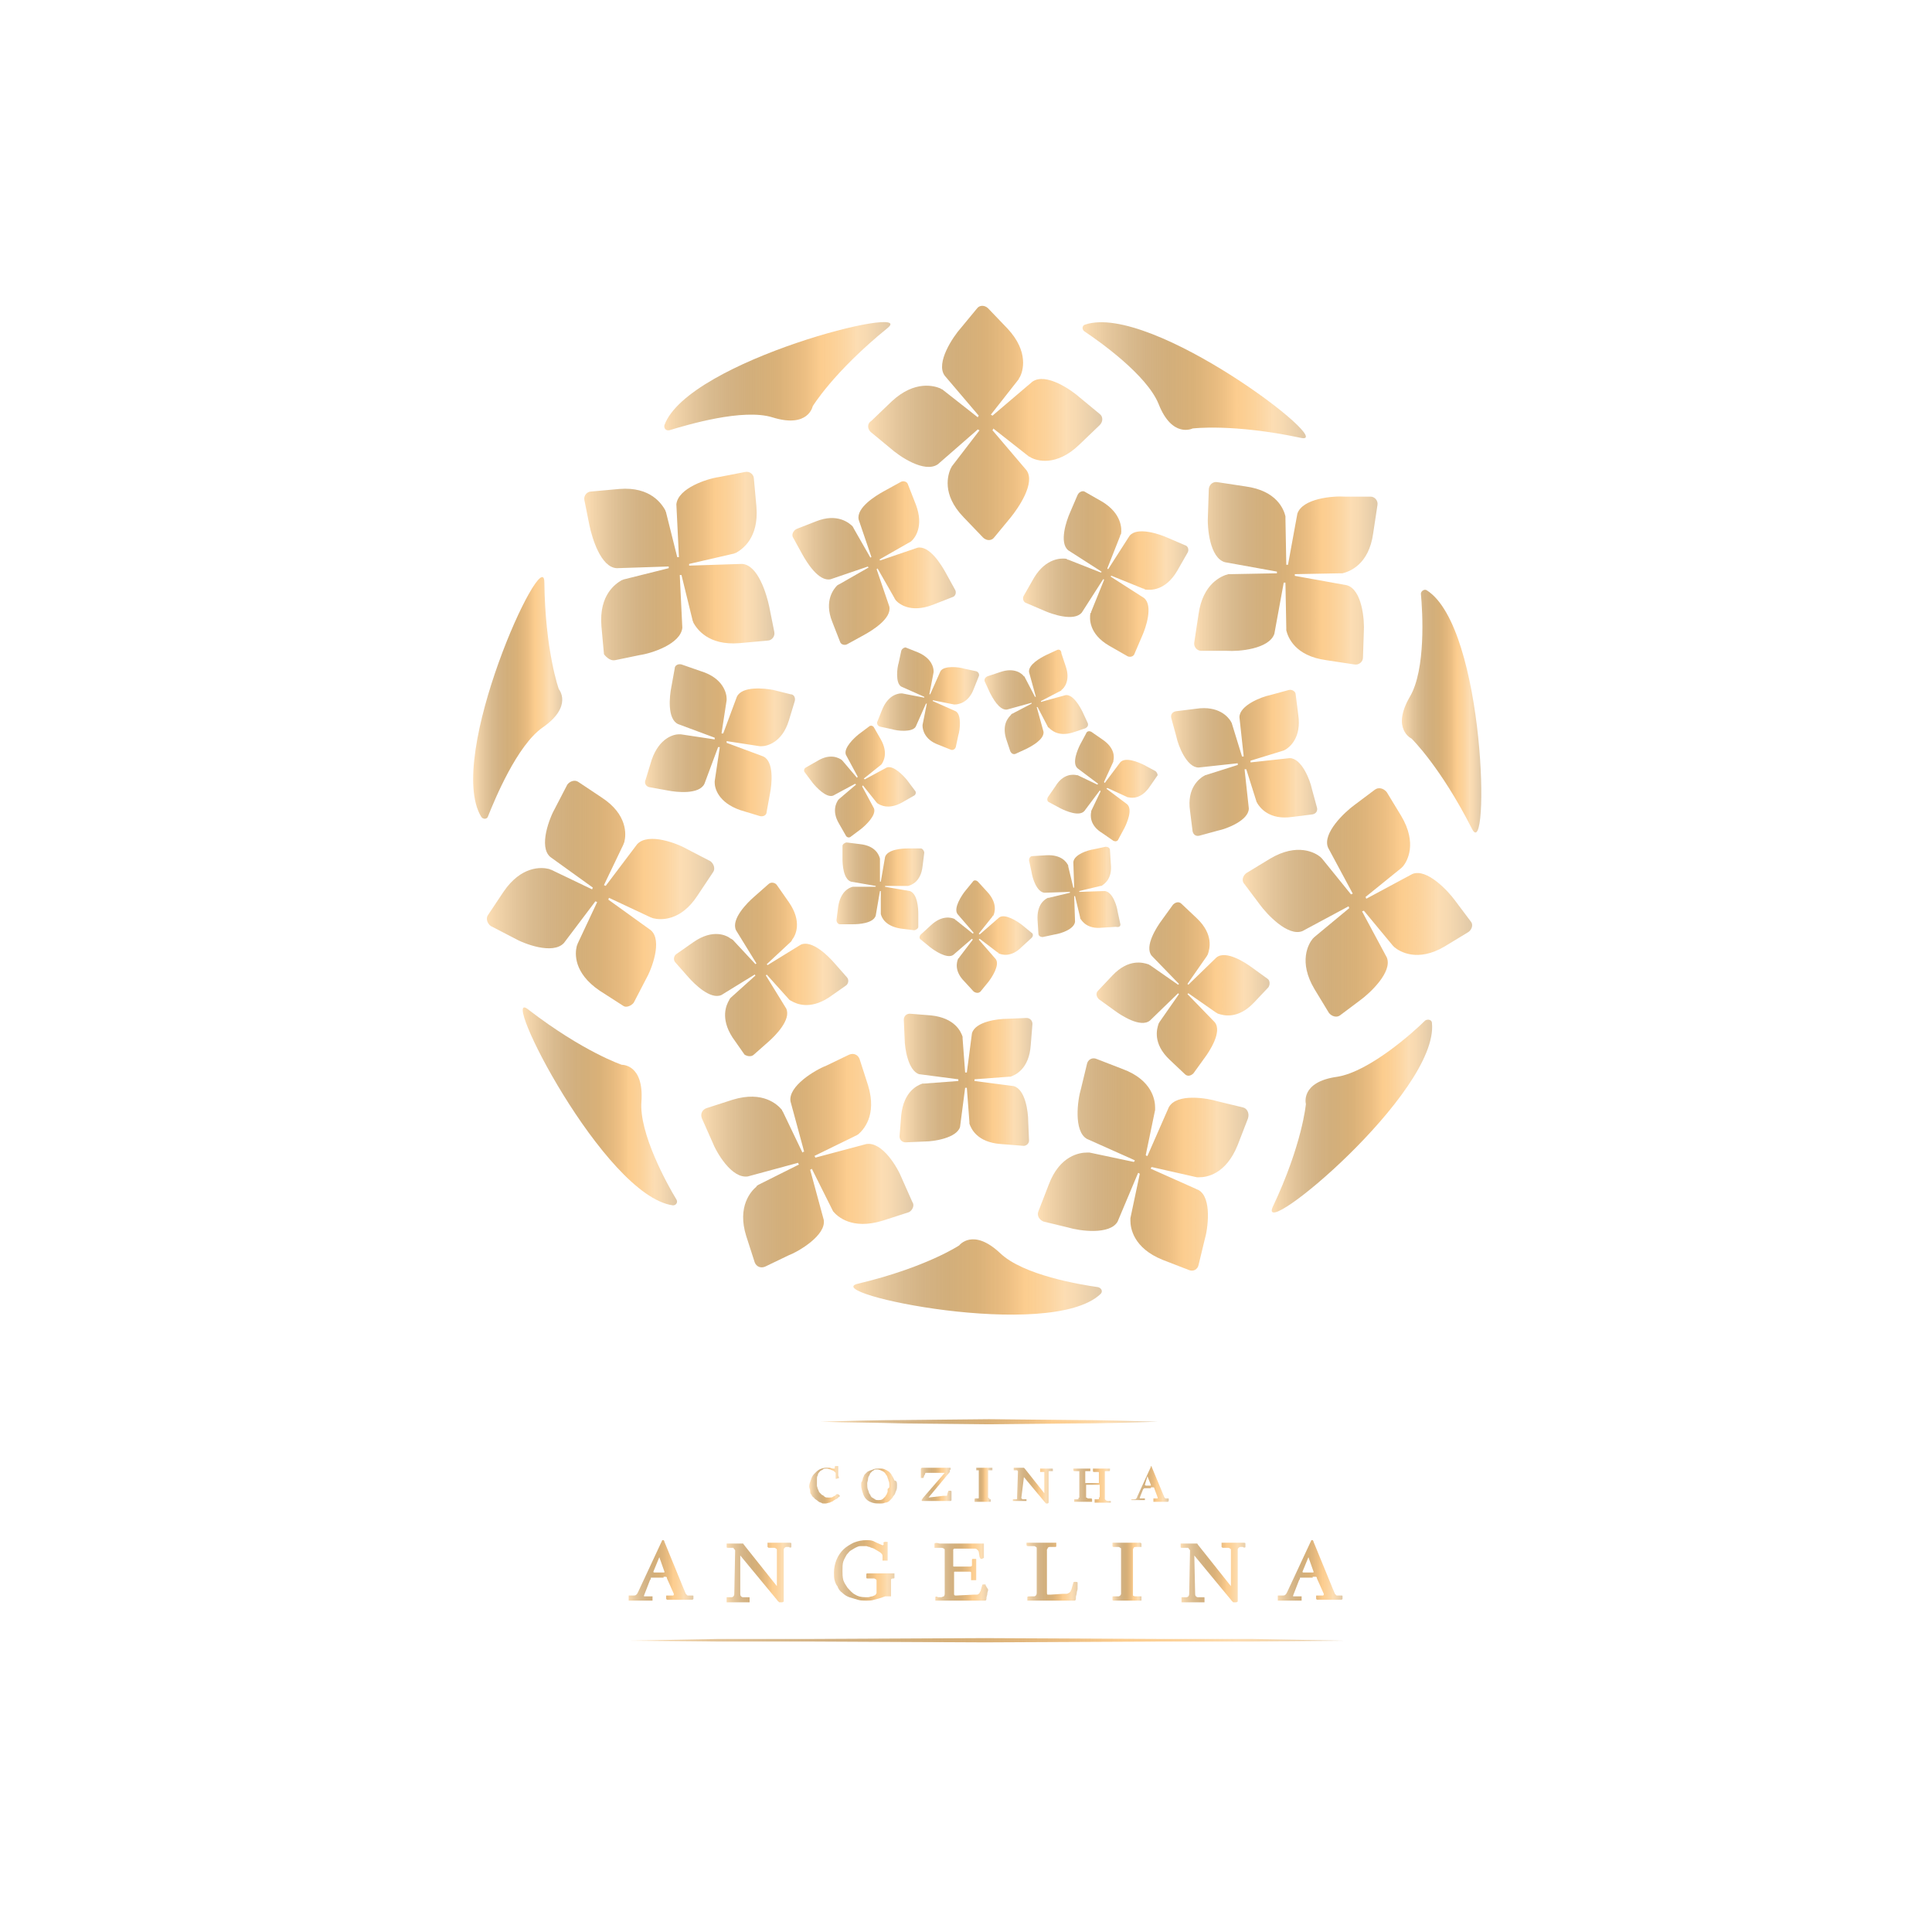 <?xml version="1.0" encoding="utf-8"?>
<!-- Generator: Adobe Illustrator 22.0.0, SVG Export Plug-In . SVG Version: 6.00 Build 0)  -->
<svg version="1.1" id="Layer_1" xmlns="http://www.w3.org/2000/svg" xmlns:xlink="http://www.w3.org/1999/xlink" x="0px" y="0px"
	 viewBox="0 0 226.8 226.8" style="enable-background:new 0 0 226.8 226.8;" xml:space="preserve">
<style type="text/css">
	.st0{fill:url(#SVGID_1_);}
	.st1{fill:url(#SVGID_2_);}
	.st2{fill:url(#SVGID_3_);}
	.st3{fill:url(#SVGID_4_);}
	.st4{fill:url(#SVGID_5_);}
	.st5{fill:url(#SVGID_6_);}
	.st6{fill:url(#SVGID_7_);}
	.st7{fill:url(#SVGID_8_);}
	.st8{fill:url(#SVGID_9_);}
	.st9{fill:url(#SVGID_10_);}
	.st10{fill:url(#SVGID_11_);}
	.st11{fill:url(#SVGID_12_);}
	.st12{fill:url(#SVGID_13_);}
	.st13{fill:url(#SVGID_14_);}
	.st14{fill:url(#SVGID_15_);}
	.st15{fill:url(#SVGID_16_);}
	.st16{fill:url(#SVGID_17_);}
	.st17{fill:url(#SVGID_18_);}
	.st18{fill:url(#SVGID_19_);}
	.st19{fill:url(#SVGID_20_);}
	.st20{fill:url(#SVGID_21_);}
	.st21{fill:url(#SVGID_22_);}
	.st22{fill:url(#SVGID_23_);}
	.st23{fill:url(#SVGID_24_);}
	.st24{fill:url(#SVGID_25_);}
	.st25{fill:url(#SVGID_26_);}
	.st26{fill:url(#SVGID_27_);}
	.st27{fill:url(#SVGID_28_);}
	.st28{fill:url(#SVGID_29_);}
	.st29{fill:url(#SVGID_30_);}
	.st30{fill:url(#SVGID_31_);}
	.st31{fill:url(#SVGID_32_);}
	.st32{fill:url(#SVGID_33_);}
	.st33{fill:url(#SVGID_34_);}
	.st34{fill:url(#SVGID_35_);}
	.st35{fill:url(#SVGID_36_);}
	.st36{fill:url(#SVGID_37_);}
	.st37{fill:url(#SVGID_38_);}
	.st38{fill:url(#SVGID_39_);}
	.st39{fill:url(#SVGID_40_);}
	.st40{fill:url(#SVGID_41_);}
	.st41{fill:url(#SVGID_42_);}
	.st42{fill:url(#SVGID_43_);}
	.st43{fill:url(#SVGID_44_);}
	.st44{fill:url(#SVGID_45_);}
</style>
<g>
	<g>
		<linearGradient id="SVGID_1_" gradientUnits="userSpaceOnUse" x1="95.12" y1="174.274" x2="98.679" y2="174.274">
			<stop  offset="1.014547e-07" style="stop-color:#FABC68;stop-opacity:0.5"/>
			<stop  offset="5.756017e-02" style="stop-color:#E3AB5E;stop-opacity:0.541"/>
			<stop  offset="0.129" style="stop-color:#D09D56;stop-opacity:0.592"/>
			<stop  offset="0.203" style="stop-color:#C49551;stop-opacity:0.644"/>
			<stop  offset="0.281" style="stop-color:#C19250;stop-opacity:0.7"/>
			<stop  offset="0.379" style="stop-color:#C59754;stop-opacity:0.772"/>
			<stop  offset="0.495" style="stop-color:#D3A462;stop-opacity:0.857"/>
			<stop  offset="0.619" style="stop-color:#EBBB7C;stop-opacity:0.948"/>
			<stop  offset="0.69" style="stop-color:#FCCD8F"/>
			<stop  offset="0.852" style="stop-color:#FABC68;stop-opacity:0.5"/>
			<stop  offset="0.892" style="stop-color:#F0B564;stop-opacity:0.5"/>
			<stop  offset="0.957" style="stop-color:#D5A158;stop-opacity:0.5"/>
			<stop  offset="1" style="stop-color:#C19250;stop-opacity:0.5"/>
		</linearGradient>
		<path class="st0" d="M98.5,173.5C98.5,173.6,98.5,173.6,98.5,173.5C98.5,173.6,98.5,173.6,98.5,173.5l-0.3,0.1c0,0-0.1,0-0.1,0
			c0,0,0,0,0-0.1v-0.4c0-0.1,0-0.1,0-0.2c0,0-0.1-0.1-0.2-0.2c-0.1-0.1-0.3-0.1-0.4-0.2c-0.1,0-0.3-0.1-0.4-0.1c0,0-0.1,0-0.2,0
			c-0.1,0-0.2,0-0.3,0.1c-0.1,0.1-0.3,0.1-0.4,0.3c-0.1,0.1-0.2,0.2-0.2,0.4c-0.1,0.1-0.1,0.3-0.1,0.4c0,0.1,0,0.3,0,0.4
			c0,0.1,0,0.3,0,0.4c0,0.1,0.1,0.3,0.1,0.4c0.1,0.1,0.1,0.3,0.2,0.4c0.1,0.1,0.2,0.2,0.3,0.3c0.1,0,0.2,0.1,0.3,0.2
			c0.1,0.1,0.3,0.1,0.5,0.1c0.2,0,0.4,0,0.5-0.1c0.1-0.1,0.3-0.1,0.3-0.2l0.1-0.1c0,0,0,0,0.1,0c0,0,0,0,0.1,0l0.2,0.2
			c0,0,0,0.1-0.1,0.1c0,0-0.1,0.1-0.2,0.2c0,0-0.1,0.1-0.2,0.1c-0.1,0.1-0.2,0.1-0.3,0.2c-0.1,0.1-0.3,0.1-0.4,0.2
			c-0.2,0-0.3,0.1-0.5,0.1c-0.1,0-0.1,0-0.2,0c-0.1,0-0.2,0-0.3-0.1c-0.1,0-0.3-0.1-0.4-0.2c-0.1-0.1-0.3-0.2-0.4-0.3
			c0-0.1-0.1-0.1-0.2-0.2c-0.1-0.1-0.1-0.2-0.2-0.3c-0.1-0.1-0.1-0.3-0.1-0.4c0-0.2-0.1-0.3-0.1-0.5c0-0.3,0.1-0.5,0.2-0.8
			c0.1-0.3,0.2-0.5,0.4-0.7c0.2-0.2,0.4-0.4,0.6-0.5c0.2-0.1,0.5-0.2,0.8-0.2c0.1,0,0.3,0,0.4,0c0.1,0,0.2,0.1,0.4,0.1l0.1,0
			c0.1,0,0.1,0,0.1,0c0,0,0,0,0-0.1v-0.1c0,0,0-0.1,0.1-0.1h0.2c0,0,0,0,0.1,0c0,0,0,0,0,0.1l0,0.2c0,0.1,0,0.3,0,0.4
			c0,0.1,0,0.3,0,0.4L98.5,173.5z"/>
		<linearGradient id="SVGID_2_" gradientUnits="userSpaceOnUse" x1="101.166" y1="174.288" x2="105.277" y2="174.288">
			<stop  offset="1.014547e-07" style="stop-color:#FABC68;stop-opacity:0.5"/>
			<stop  offset="5.756017e-02" style="stop-color:#E3AB5E;stop-opacity:0.541"/>
			<stop  offset="0.129" style="stop-color:#D09D56;stop-opacity:0.592"/>
			<stop  offset="0.203" style="stop-color:#C49551;stop-opacity:0.644"/>
			<stop  offset="0.281" style="stop-color:#C19250;stop-opacity:0.7"/>
			<stop  offset="0.379" style="stop-color:#C59754;stop-opacity:0.772"/>
			<stop  offset="0.495" style="stop-color:#D3A462;stop-opacity:0.857"/>
			<stop  offset="0.619" style="stop-color:#EBBB7C;stop-opacity:0.948"/>
			<stop  offset="0.69" style="stop-color:#FCCD8F"/>
			<stop  offset="0.852" style="stop-color:#FABC68;stop-opacity:0.5"/>
			<stop  offset="0.892" style="stop-color:#F0B564;stop-opacity:0.5"/>
			<stop  offset="0.957" style="stop-color:#D5A158;stop-opacity:0.5"/>
			<stop  offset="1" style="stop-color:#C19250;stop-opacity:0.5"/>
		</linearGradient>
		<path class="st1" d="M105.3,174.4c0,0.2,0,0.4-0.1,0.6c-0.1,0.2-0.1,0.4-0.3,0.6c-0.1,0.1-0.1,0.2-0.2,0.3
			c-0.1,0.1-0.2,0.2-0.3,0.3c-0.1,0.1-0.3,0.2-0.5,0.2c-0.2,0.1-0.4,0.1-0.6,0.1c-0.3,0-0.6,0-0.9-0.1s-0.5-0.2-0.7-0.4
			c-0.2-0.2-0.3-0.4-0.4-0.7c-0.1-0.3-0.2-0.6-0.2-0.9c0-0.1,0-0.1,0-0.2c0-0.1,0-0.2,0.1-0.3c0-0.1,0.1-0.2,0.1-0.4
			c0.1-0.1,0.1-0.3,0.2-0.4c0.1-0.1,0.1-0.1,0.2-0.2c0.1-0.1,0.2-0.2,0.3-0.2c0.1-0.1,0.3-0.1,0.5-0.2c0.2-0.1,0.4-0.1,0.6-0.1
			c0.1,0,0.2,0,0.4,0c0.2,0,0.4,0.1,0.6,0.2c0.1,0.1,0.2,0.1,0.3,0.2c0.1,0.1,0.2,0.2,0.3,0.4c0.1,0.2,0.2,0.3,0.3,0.6
			C105.3,173.8,105.3,174.1,105.3,174.4z M104.4,174.6c0-0.1,0-0.2,0-0.3s0-0.3-0.1-0.5c0,0,0-0.1-0.1-0.3c0-0.1-0.1-0.3-0.2-0.4
			c-0.1-0.2-0.2-0.3-0.4-0.4c-0.2-0.1-0.4-0.2-0.6-0.2c-0.1,0-0.1,0-0.2,0c-0.1,0-0.2,0-0.2,0.1c-0.1,0-0.2,0.1-0.3,0.2
			c-0.1,0.1-0.2,0.2-0.2,0.3c-0.1,0.2-0.2,0.3-0.2,0.5c0,0.2-0.1,0.4-0.1,0.5c0,0.3,0,0.6,0.1,0.8c0.1,0.2,0.1,0.4,0.2,0.5
			c0,0,0.1,0.1,0.1,0.2c0.1,0.1,0.1,0.2,0.2,0.2c0.1,0.1,0.2,0.1,0.3,0.2c0.1,0.1,0.3,0.1,0.4,0.1c0.2,0,0.3,0,0.5-0.1
			c0.1-0.1,0.2-0.2,0.3-0.3c0.1-0.1,0.1-0.2,0.2-0.3c0-0.1,0.1-0.2,0.1-0.3c0-0.1,0-0.2,0-0.3C104.4,174.6,104.4,174.6,104.4,174.6z
			"/>
		<linearGradient id="SVGID_3_" gradientUnits="userSpaceOnUse" x1="107.988" y1="174.288" x2="111.622" y2="174.288">
			<stop  offset="1.014547e-07" style="stop-color:#FABC68;stop-opacity:0.5"/>
			<stop  offset="5.756017e-02" style="stop-color:#E3AB5E;stop-opacity:0.541"/>
			<stop  offset="0.129" style="stop-color:#D09D56;stop-opacity:0.592"/>
			<stop  offset="0.203" style="stop-color:#C49551;stop-opacity:0.644"/>
			<stop  offset="0.281" style="stop-color:#C19250;stop-opacity:0.7"/>
			<stop  offset="0.379" style="stop-color:#C59754;stop-opacity:0.772"/>
			<stop  offset="0.495" style="stop-color:#D3A462;stop-opacity:0.857"/>
			<stop  offset="0.619" style="stop-color:#EBBB7C;stop-opacity:0.948"/>
			<stop  offset="0.69" style="stop-color:#FCCD8F"/>
			<stop  offset="0.852" style="stop-color:#FABC68;stop-opacity:0.5"/>
			<stop  offset="0.892" style="stop-color:#F0B564;stop-opacity:0.5"/>
			<stop  offset="0.957" style="stop-color:#D5A158;stop-opacity:0.5"/>
			<stop  offset="1" style="stop-color:#C19250;stop-opacity:0.5"/>
		</linearGradient>
		<path class="st2" d="M110.7,175.6h0.2c0.1,0,0.1,0,0.2,0c0.1,0,0.1-0.1,0.1-0.2l0.1-0.3c0,0,0-0.1,0.1-0.1c0,0,0,0,0.1,0l0.1,0
			c0,0,0.1,0,0.1,0.1l0,0.2c0,0.1,0,0.2,0,0.3c0,0.1,0,0.2,0,0.3l0,0.1c0,0.1,0,0.2-0.1,0.2c0,0-0.1,0-0.1,0c-0.1,0-0.1,0-0.2,0
			h-0.4c-0.7,0-1.3,0-2,0h-0.4c-0.1,0-0.1,0-0.2,0c-0.1,0-0.1,0-0.1-0.1c0-0.1,0.1-0.1,0.1-0.2l2.6-3l-1.6,0c-0.1,0-0.3,0-0.4,0
			s-0.2,0-0.2,0c0,0-0.1,0-0.1,0.1c0,0,0,0.1-0.1,0.2l-0.1,0.3c0,0,0,0,0,0c0,0,0,0-0.1,0c0,0,0,0,0,0c0,0,0,0,0,0l-0.1,0
			c0,0-0.1,0-0.1,0c0,0,0,0,0-0.1l0-0.1c0-0.1,0-0.2,0-0.3c0-0.1,0-0.2,0-0.3l0-0.2c0-0.1,0-0.1,0.1-0.2c0,0,0.1,0,0.2,0h0.1l0.3,0
			c0.4,0,0.7,0,1.1,0c0.4,0,0.7,0,1.1,0l0.3,0c0.1,0,0.2,0,0.2,0c0.1,0,0.1,0,0.1,0.1c0,0,0,0.1,0,0.1c0,0,0,0-0.1,0.1
			c0,0,0,0,0,0.1c0,0,0,0,0,0.1l-2.5,3L110.7,175.6z"/>
		<linearGradient id="SVGID_4_" gradientUnits="userSpaceOnUse" x1="114.261" y1="174.289" x2="116.254" y2="174.289">
			<stop  offset="1.014547e-07" style="stop-color:#FABC68;stop-opacity:0.5"/>
			<stop  offset="5.756017e-02" style="stop-color:#E3AB5E;stop-opacity:0.541"/>
			<stop  offset="0.129" style="stop-color:#D09D56;stop-opacity:0.592"/>
			<stop  offset="0.203" style="stop-color:#C49551;stop-opacity:0.644"/>
			<stop  offset="0.281" style="stop-color:#C19250;stop-opacity:0.7"/>
			<stop  offset="0.379" style="stop-color:#C59754;stop-opacity:0.772"/>
			<stop  offset="0.495" style="stop-color:#D3A462;stop-opacity:0.857"/>
			<stop  offset="0.619" style="stop-color:#EBBB7C;stop-opacity:0.948"/>
			<stop  offset="0.69" style="stop-color:#FCCD8F"/>
			<stop  offset="0.852" style="stop-color:#FABC68;stop-opacity:0.5"/>
			<stop  offset="0.892" style="stop-color:#F0B564;stop-opacity:0.5"/>
			<stop  offset="0.957" style="stop-color:#D5A158;stop-opacity:0.5"/>
			<stop  offset="1" style="stop-color:#C19250;stop-opacity:0.5"/>
		</linearGradient>
		<path class="st3" d="M116.1,176C116.1,176,116.1,176,116.1,176c0.1,0,0.1,0,0.2,0c0,0,0,0,0,0.1v0.2c0,0,0,0,0,0c0,0-0.1,0-0.1,0
			c-0.1,0-0.1,0-0.2,0l-0.3,0h-0.9l-0.2,0c0,0,0,0-0.1,0c0,0-0.1,0-0.1,0c0,0,0,0,0,0c0,0,0,0,0-0.1V176c0,0,0-0.1,0.1-0.1
			c0,0,0.1,0,0.1,0l0.2,0c0.1,0,0.1,0,0.1-0.1c0,0,0-0.1,0-0.1v-3c0-0.1,0-0.1,0-0.1c0,0-0.1,0-0.1,0h-0.2c0,0,0,0,0,0c0,0,0,0,0,0
			c0,0,0,0,0,0c0,0,0,0,0,0c0,0,0,0,0,0v-0.2c0,0,0-0.1,0-0.1c0,0,0.1,0,0.3,0l0.1,0h0.9l0.3,0c0,0,0.1,0,0.1,0c0,0,0,0,0.1,0
			c0,0,0.1,0,0.1,0c0,0,0,0,0,0.1v0.2l0,0c0,0-0.1,0-0.1,0c-0.1,0-0.1,0-0.1,0h-0.2c-0.1,0-0.1,0-0.1,0c0,0,0,0.1,0,0.1v3
			c0,0.1,0,0.1,0,0.1c0,0,0.1,0.1,0.2,0.1L116.1,176z"/>
		<linearGradient id="SVGID_5_" gradientUnits="userSpaceOnUse" x1="118.863" y1="174.338" x2="123.437" y2="174.338">
			<stop  offset="1.014547e-07" style="stop-color:#FABC68;stop-opacity:0.5"/>
			<stop  offset="5.756017e-02" style="stop-color:#E3AB5E;stop-opacity:0.541"/>
			<stop  offset="0.129" style="stop-color:#D09D56;stop-opacity:0.592"/>
			<stop  offset="0.203" style="stop-color:#C49551;stop-opacity:0.644"/>
			<stop  offset="0.281" style="stop-color:#C19250;stop-opacity:0.7"/>
			<stop  offset="0.379" style="stop-color:#C59754;stop-opacity:0.772"/>
			<stop  offset="0.495" style="stop-color:#D3A462;stop-opacity:0.857"/>
			<stop  offset="0.619" style="stop-color:#EBBB7C;stop-opacity:0.948"/>
			<stop  offset="0.69" style="stop-color:#FCCD8F"/>
			<stop  offset="0.852" style="stop-color:#FABC68;stop-opacity:0.5"/>
			<stop  offset="0.892" style="stop-color:#F0B564;stop-opacity:0.5"/>
			<stop  offset="0.957" style="stop-color:#D5A158;stop-opacity:0.5"/>
			<stop  offset="1" style="stop-color:#C19250;stop-opacity:0.5"/>
		</linearGradient>
		<path class="st4" d="M119.9,175.8c0,0.1,0,0.1,0,0.1c0,0,0.1,0,0.1,0.1l0.3,0c0,0,0.1,0,0.1,0c0,0,0.1,0,0.1,0c0,0,0,0,0,0v0.2
			c0,0,0,0,0,0c0,0,0,0-0.1,0c0,0-0.1,0-0.1,0l-0.2,0h-0.6l-0.3,0c0,0,0,0-0.1,0c0,0,0,0-0.1,0c0,0-0.1,0-0.1,0c0,0,0,0,0,0V176
			c0,0,0,0,0,0c0,0,0.1,0,0.2,0l0.2,0c0.1,0,0.1,0,0.1-0.1c0,0,0-0.1,0-0.2l0.1-3c-0.1-0.1-0.1-0.1-0.1-0.1c0,0-0.1,0-0.1,0h-0.1
			c-0.1,0-0.1,0-0.2,0c0,0,0,0,0-0.1v-0.2c0,0,0,0,0,0c0,0,0,0,0.1,0c0,0,0.1,0,0.1,0l0.3,0h0.4l0.1,0c0.1,0,0.1,0,0.2,0
			c0,0,0,0,0.1,0.1l2.3,2.9v-2.4c0-0.1,0-0.1,0-0.1c0,0-0.1,0-0.1,0h-0.2c0,0-0.1,0-0.1,0c0,0-0.1,0-0.1,0c0,0,0,0,0-0.1v-0.2
			c0,0,0,0,0-0.1c0,0,0,0,0,0c0,0,0.1,0,0.1,0c0,0,0.1,0,0.1,0l0.2,0h0.6l0.2,0c0,0,0,0,0.1,0c0,0,0.1,0,0.1,0c0.1,0,0.1,0,0.1,0.1
			v0.2c0,0,0,0,0,0c0,0-0.1,0-0.2,0h-0.2c-0.1,0-0.1,0-0.1,0.1c0,0,0,0.1,0,0.1v3.4c0,0.1,0,0.1,0,0.1c0,0,0,0-0.1,0.1h-0.1
			c-0.1,0-0.1,0-0.1,0c0,0-0.1-0.1-0.1-0.1l-2.5-3L119.9,175.8z"/>
		<linearGradient id="SVGID_6_" gradientUnits="userSpaceOnUse" x1="126.009" y1="174.287" x2="130.545" y2="174.287">
			<stop  offset="1.014547e-07" style="stop-color:#FABC68;stop-opacity:0.5"/>
			<stop  offset="5.756017e-02" style="stop-color:#E3AB5E;stop-opacity:0.541"/>
			<stop  offset="0.129" style="stop-color:#D09D56;stop-opacity:0.592"/>
			<stop  offset="0.203" style="stop-color:#C49551;stop-opacity:0.644"/>
			<stop  offset="0.281" style="stop-color:#C19250;stop-opacity:0.7"/>
			<stop  offset="0.379" style="stop-color:#C59754;stop-opacity:0.772"/>
			<stop  offset="0.495" style="stop-color:#D3A462;stop-opacity:0.857"/>
			<stop  offset="0.619" style="stop-color:#EBBB7C;stop-opacity:0.948"/>
			<stop  offset="0.69" style="stop-color:#FCCD8F"/>
			<stop  offset="0.852" style="stop-color:#FABC68;stop-opacity:0.5"/>
			<stop  offset="0.892" style="stop-color:#F0B564;stop-opacity:0.5"/>
			<stop  offset="0.957" style="stop-color:#D5A158;stop-opacity:0.5"/>
			<stop  offset="1" style="stop-color:#C19250;stop-opacity:0.5"/>
		</linearGradient>
		<path class="st5" d="M127.6,174.3c0,0-0.1,0-0.1,0c0,0,0,0,0,0.1l0,1.3c0,0.1,0,0.1,0,0.1c0,0,0.1,0,0.2,0.1l0.3,0
			c0.1,0,0.2,0,0.2,0.1v0.2c0,0,0,0.1,0,0.1c0,0-0.1,0-0.1,0c-0.1,0-0.1,0-0.1,0h-0.3c-0.3,0-0.6,0-1,0h-0.3c0,0-0.1,0-0.1,0
			c0,0-0.1,0-0.1,0c0,0-0.1,0-0.1,0c0,0,0,0,0-0.1V176c0,0,0,0,0,0c0,0,0.1,0,0.1,0l0.3,0c0.1,0,0.1,0,0.1-0.1c0,0,0-0.1,0.1-0.1v-3
			c0-0.1,0-0.1,0-0.1c0,0-0.1,0-0.1,0h-0.4c-0.1,0-0.2,0-0.2-0.1v-0.2c0,0,0,0,0,0c0,0,0,0,0,0c0,0,0.1,0,0.1,0c0,0,0.1,0,0.1,0
			l0.3,0h1l0.3,0c0,0,0,0,0.1,0c0.1,0,0.1,0,0.1,0c0,0,0,0,0,0c0,0,0,0,0,0v0.2c0,0,0,0,0,0.1c0,0,0,0-0.1,0c0,0-0.1,0-0.1,0h-0.3
			c-0.1,0-0.1,0-0.1,0c0,0,0,0.1,0,0.1l0,1.1c0,0,0,0,0,0.1c0,0,0,0,0,0.1c0,0,0,0,0.1,0h1.4c0.1,0,0.1,0,0.1,0c0,0,0-0.1,0-0.1
			l0-1.1c0-0.1,0-0.1-0.1-0.1c0,0-0.1,0-0.1,0h-0.3c-0.1,0-0.2,0-0.2-0.1v-0.2c0,0,0-0.1,0-0.1c0,0,0,0,0.1,0c0,0,0.1,0,0.1,0l0.3,0
			h1l0.3,0c0,0,0.1,0,0.1,0c0,0,0.1,0,0.1,0c0,0,0,0,0,0c0,0,0,0,0,0v0.2c0,0,0,0.1-0.1,0.1c0,0-0.1,0-0.1,0h-0.3
			c-0.1,0-0.1,0-0.1,0.1c0,0,0,0.1,0,0.1v3c0,0.1,0,0.1,0.1,0.2s0.1,0,0.2,0.1l0.3,0c0,0,0,0,0,0c0,0,0.1,0,0.1,0c0,0,0,0,0,0v0.2
			c0,0,0,0,0,0c0,0,0,0-0.1,0c0,0-0.1,0-0.1,0H130c-0.3,0-0.6,0-0.9,0h-0.3c0,0-0.1,0-0.1,0c0,0-0.1,0-0.1,0c0,0-0.1,0-0.1,0
			s0,0,0,0V176c0,0,0,0,0,0c0,0,0,0,0.1,0s0.1,0,0.1,0l0.2,0c0.1,0,0.1,0,0.1-0.1c0,0,0-0.1,0.1-0.2l0-1.3c0-0.1,0-0.1,0-0.1
			c0,0-0.1,0-0.1,0H127.6z"/>
		<linearGradient id="SVGID_7_" gradientUnits="userSpaceOnUse" x1="132.662" y1="174.221" x2="137.179" y2="174.221">
			<stop  offset="1.014547e-07" style="stop-color:#FABC68;stop-opacity:0.5"/>
			<stop  offset="5.756017e-02" style="stop-color:#E3AB5E;stop-opacity:0.541"/>
			<stop  offset="0.129" style="stop-color:#D09D56;stop-opacity:0.592"/>
			<stop  offset="0.203" style="stop-color:#C49551;stop-opacity:0.644"/>
			<stop  offset="0.281" style="stop-color:#C19250;stop-opacity:0.7"/>
			<stop  offset="0.379" style="stop-color:#C59754;stop-opacity:0.772"/>
			<stop  offset="0.495" style="stop-color:#D3A462;stop-opacity:0.857"/>
			<stop  offset="0.619" style="stop-color:#EBBB7C;stop-opacity:0.948"/>
			<stop  offset="0.69" style="stop-color:#FCCD8F"/>
			<stop  offset="0.852" style="stop-color:#FABC68;stop-opacity:0.5"/>
			<stop  offset="0.892" style="stop-color:#F0B564;stop-opacity:0.5"/>
			<stop  offset="0.957" style="stop-color:#D5A158;stop-opacity:0.5"/>
			<stop  offset="1" style="stop-color:#C19250;stop-opacity:0.5"/>
		</linearGradient>
		<path class="st6" d="M135.1,174.7c-0.1,0-0.2,0-0.3,0c-0.1,0-0.2,0-0.3,0h-0.1h0c0,0,0,0,0,0c0,0,0,0,0,0c0,0-0.1,0-0.1,0
			c0,0,0,0.1-0.1,0.1l-0.4,1c0,0,0,0.1,0,0.1c0,0,0,0,0.1,0l0.3,0c0,0,0,0,0.1,0c0,0,0.1,0,0.1,0c0,0,0,0,0,0v0.2c0,0,0,0,0,0
			c0,0,0,0,0,0l0,0c0,0-0.1,0-0.1,0c0,0-0.1,0-0.1,0l-0.3,0h-0.7l-0.2,0c0,0-0.1,0-0.1,0c0,0-0.1,0-0.1,0c0,0,0,0,0,0V176
			c0,0,0,0,0,0c0,0,0,0,0,0c0,0,0.1,0,0.1,0c0,0,0.1,0,0.1,0h0.2c0.1,0,0.1,0,0.2-0.1c0,0,0.1-0.1,0.1-0.2l1.6-3.5c0,0,0,0,0-0.1
			c0,0,0,0,0,0c0,0,0.1,0,0.1,0.1l1.5,3.6c0.1,0.1,0.1,0.1,0.1,0.1c0,0,0.1,0,0.1,0l0.2,0c0.1,0,0.1,0,0.1,0.1v0.2
			c0,0-0.1,0.1-0.1,0.1c0,0-0.1,0-0.1,0l-0.4,0h-0.8l-0.2,0c0,0,0,0-0.1,0c0,0-0.1,0-0.1,0c0,0,0,0,0-0.1V176c0,0,0-0.1,0-0.1
			c0,0,0,0,0.1,0c0,0,0.1,0,0.1,0l0.2,0c0,0,0,0,0.1,0c0,0,0,0,0-0.1l-0.4-1.1c0-0.1-0.1-0.1-0.1-0.1H135.1z M134.4,174.3
			C134.4,174.3,134.4,174.3,134.4,174.3C134.4,174.4,134.5,174.4,134.4,174.3l0.1,0.1c0.1,0,0.2,0,0.2,0c0.1,0,0.1,0,0.2,0h0.1
			c0,0,0,0,0.1,0c0,0,0,0,0-0.1l-0.4-1L134.4,174.3z"/>
	</g>
	<linearGradient id="SVGID_8_" gradientUnits="userSpaceOnUse" x1="122.915" y1="92.419" x2="135.789" y2="92.419">
		<stop  offset="1.014547e-07" style="stop-color:#FABC68;stop-opacity:0.5"/>
		<stop  offset="5.756017e-02" style="stop-color:#E3AB5E;stop-opacity:0.541"/>
		<stop  offset="0.129" style="stop-color:#D09D56;stop-opacity:0.592"/>
		<stop  offset="0.203" style="stop-color:#C49551;stop-opacity:0.644"/>
		<stop  offset="0.281" style="stop-color:#C19250;stop-opacity:0.7"/>
		<stop  offset="0.379" style="stop-color:#C59754;stop-opacity:0.772"/>
		<stop  offset="0.495" style="stop-color:#D3A462;stop-opacity:0.857"/>
		<stop  offset="0.619" style="stop-color:#EBBB7C;stop-opacity:0.948"/>
		<stop  offset="0.69" style="stop-color:#FCCD8F"/>
		<stop  offset="0.852" style="stop-color:#FABC68;stop-opacity:0.5"/>
		<stop  offset="0.892" style="stop-color:#F0B564;stop-opacity:0.5"/>
		<stop  offset="0.957" style="stop-color:#D5A158;stop-opacity:0.5"/>
		<stop  offset="1" style="stop-color:#C19250;stop-opacity:0.5"/>
	</linearGradient>
	<path class="st7" d="M135.6,90.5l-1.3-0.7c-0.6-0.3-2.2-1-2.8-0.3l-1.8,2.4c-0.1,0,0,0-0.1-0.1l1.1-2.4c0,0,0-0.1,0-0.1
		c0.1-0.4,0.2-1.5-1.3-2.5l-1.3-0.9c-0.2-0.1-0.5-0.1-0.6,0.2l-0.7,1.3c-0.3,0.6-1,2.2-0.3,2.8l2.4,1.8c0,0.1,0,0-0.1,0.1l-2.3-1.1
		c0,0-0.1,0-0.1,0c-0.4-0.1-1.6-0.2-2.5,1.3l-0.9,1.3c-0.1,0.2-0.1,0.5,0.2,0.6l1.3,0.7c0.6,0.3,2.2,1,2.8,0.3l1.8-2.4
		c0.1,0,0,0,0.1,0.1l-1.1,2.3c0,0,0,0.1,0,0.1c-0.1,0.4-0.2,1.6,1.3,2.5l1.3,0.9c0.2,0.1,0.5,0.1,0.6-0.2l0.7-1.3
		c0.3-0.6,1-2.2,0.3-2.8l-2.4-1.8c0-0.1,0,0,0.1-0.1l2.4,1.1c0,0,0.1,0,0.1,0c0.4,0.1,1.5,0.2,2.5-1.3l0.9-1.3
		C135.9,90.9,135.8,90.6,135.6,90.5z"/>
	<linearGradient id="SVGID_9_" gradientUnits="userSpaceOnUse" x1="137.513" y1="89.611" x2="154.698" y2="89.611">
		<stop  offset="1.014547e-07" style="stop-color:#FABC68;stop-opacity:0.5"/>
		<stop  offset="5.756017e-02" style="stop-color:#E3AB5E;stop-opacity:0.541"/>
		<stop  offset="0.129" style="stop-color:#D09D56;stop-opacity:0.592"/>
		<stop  offset="0.203" style="stop-color:#C49551;stop-opacity:0.644"/>
		<stop  offset="0.281" style="stop-color:#C19250;stop-opacity:0.7"/>
		<stop  offset="0.379" style="stop-color:#C59754;stop-opacity:0.772"/>
		<stop  offset="0.495" style="stop-color:#D3A462;stop-opacity:0.857"/>
		<stop  offset="0.619" style="stop-color:#EBBB7C;stop-opacity:0.948"/>
		<stop  offset="0.69" style="stop-color:#FCCD8F"/>
		<stop  offset="0.852" style="stop-color:#FABC68;stop-opacity:0.5"/>
		<stop  offset="0.892" style="stop-color:#F0B564;stop-opacity:0.5"/>
		<stop  offset="0.957" style="stop-color:#D5A158;stop-opacity:0.5"/>
		<stop  offset="1" style="stop-color:#C19250;stop-opacity:0.5"/>
	</linearGradient>
	<path class="st8" d="M151.3,81l-2.2,0.6c-1,0.2-3.6,1.2-3.6,2.6l0.5,4.6c-0.1,0-0.1,0-0.2,0l-1.2-3.9c0-0.1-0.1-0.1-0.1-0.2
		c-0.3-0.5-1.4-1.9-4.1-1.5l-2.4,0.3c-0.4,0.1-0.6,0.4-0.5,0.8l0.6,2.2c0.2,1,1.2,3.6,2.6,3.6l4.6-0.5c0,0.1,0,0.1,0,0.2l-3.8,1.2
		c-0.1,0-0.1,0.1-0.2,0.1c-0.5,0.3-2,1.4-1.6,4.1l0.3,2.4c0.1,0.4,0.4,0.6,0.8,0.5l2.2-0.6c1-0.2,3.6-1.2,3.6-2.6l-0.5-4.6
		c0.1,0,0.1,0,0.2,0l1.2,3.8c0,0.1,0.1,0.1,0.1,0.2c0.3,0.5,1.4,2,4.1,1.6l2.4-0.3c0.4-0.1,0.6-0.4,0.5-0.8l-0.6-2.2
		c-0.2-1-1.2-3.6-2.6-3.6l-4.6,0.5c0-0.1,0-0.1,0-0.2l3.9-1.2c0.1,0,0.1-0.1,0.2-0.1c0.5-0.3,1.9-1.4,1.5-4.1l-0.3-2.4
		C152.1,81.2,151.7,80.9,151.3,81z"/>
	<linearGradient id="SVGID_10_" gradientUnits="userSpaceOnUse" x1="145.904" y1="105.942" x2="172.828" y2="105.942">
		<stop  offset="1.014547e-07" style="stop-color:#FABC68;stop-opacity:0.5"/>
		<stop  offset="5.756017e-02" style="stop-color:#E3AB5E;stop-opacity:0.541"/>
		<stop  offset="0.129" style="stop-color:#D09D56;stop-opacity:0.592"/>
		<stop  offset="0.203" style="stop-color:#C49551;stop-opacity:0.644"/>
		<stop  offset="0.281" style="stop-color:#C19250;stop-opacity:0.7"/>
		<stop  offset="0.379" style="stop-color:#C59754;stop-opacity:0.772"/>
		<stop  offset="0.495" style="stop-color:#D3A462;stop-opacity:0.857"/>
		<stop  offset="0.619" style="stop-color:#EBBB7C;stop-opacity:0.948"/>
		<stop  offset="0.69" style="stop-color:#FCCD8F"/>
		<stop  offset="0.852" style="stop-color:#FABC68;stop-opacity:0.5"/>
		<stop  offset="0.892" style="stop-color:#F0B564;stop-opacity:0.5"/>
		<stop  offset="0.957" style="stop-color:#D5A158;stop-opacity:0.5"/>
		<stop  offset="1" style="stop-color:#C19250;stop-opacity:0.5"/>
	</linearGradient>
	<path class="st9" d="M161.4,92.7l-2.4,1.8c-1.1,0.8-3.8,3.3-3.1,5l2.9,5.4c-0.1,0.1-0.1,0-0.2,0.1l-3.4-4.2
		c-0.1-0.1-0.1-0.1-0.2-0.2c-0.6-0.5-2.7-1.7-5.9,0.2l-2.8,1.7c-0.4,0.3-0.6,0.9-0.2,1.3l1.8,2.4c0.8,1.1,3.3,3.8,5,3.1l5.4-2.9
		c0.1,0.1,0,0.1,0.1,0.2l-4.1,3.4c-0.1,0.1-0.1,0.1-0.2,0.2c-0.5,0.6-1.7,2.7,0.2,5.9l1.7,2.8c0.3,0.4,0.9,0.6,1.3,0.3l2.4-1.8
		c1.1-0.8,3.8-3.3,3.1-5l-2.9-5.4c0.1-0.1,0.1,0,0.2-0.1l3.4,4.1c0.1,0.1,0.1,0.1,0.2,0.2c0.6,0.5,2.7,1.8,5.9-0.1l2.8-1.7
		c0.4-0.3,0.6-0.9,0.2-1.3l-1.8-2.4c-0.8-1.1-3.3-3.8-5-3.1l-5.4,2.9c-0.1-0.1,0-0.1-0.1-0.2l4.2-3.4c0.1-0.1,0.1-0.1,0.2-0.2
		c0.5-0.6,1.7-2.7-0.2-5.9l-1.7-2.8C162.4,92.5,161.8,92.4,161.4,92.7z"/>
	<linearGradient id="SVGID_11_" gradientUnits="userSpaceOnUse" x1="115.641" y1="82.32" x2="127.783" y2="82.32">
		<stop  offset="1.014547e-07" style="stop-color:#FABC68;stop-opacity:0.5"/>
		<stop  offset="5.756017e-02" style="stop-color:#E3AB5E;stop-opacity:0.541"/>
		<stop  offset="0.129" style="stop-color:#D09D56;stop-opacity:0.592"/>
		<stop  offset="0.203" style="stop-color:#C49551;stop-opacity:0.644"/>
		<stop  offset="0.281" style="stop-color:#C19250;stop-opacity:0.7"/>
		<stop  offset="0.379" style="stop-color:#C59754;stop-opacity:0.772"/>
		<stop  offset="0.495" style="stop-color:#D3A462;stop-opacity:0.857"/>
		<stop  offset="0.619" style="stop-color:#EBBB7C;stop-opacity:0.948"/>
		<stop  offset="0.69" style="stop-color:#FCCD8F"/>
		<stop  offset="0.852" style="stop-color:#FABC68;stop-opacity:0.5"/>
		<stop  offset="0.892" style="stop-color:#F0B564;stop-opacity:0.5"/>
		<stop  offset="0.957" style="stop-color:#D5A158;stop-opacity:0.5"/>
		<stop  offset="1" style="stop-color:#C19250;stop-opacity:0.5"/>
	</linearGradient>
	<path class="st10" d="M124.1,76.3l-1.3,0.6c-0.6,0.3-2.1,1.1-2,2l0.8,2.9c-0.1,0,0,0-0.1,0l-1.2-2.3c0,0,0-0.1-0.1-0.1
		c-0.2-0.3-1.1-1.1-2.8-0.5l-1.5,0.5c-0.2,0.1-0.4,0.3-0.3,0.6l0.6,1.3c0.3,0.6,1.1,2.1,2,2l2.9-0.8c0,0.1,0,0,0,0.1l-2.3,1.2
		c0,0-0.1,0-0.1,0.1c-0.3,0.3-1.1,1.1-0.6,2.8l0.5,1.5c0.1,0.2,0.3,0.4,0.6,0.3l1.3-0.6c0.6-0.3,2.1-1.1,2-2l-0.8-2.9
		c0.1,0,0,0,0.1,0l1.2,2.3c0,0,0,0.1,0.1,0.1c0.3,0.3,1.1,1.1,2.8,0.6l1.5-0.5c0.2-0.1,0.4-0.3,0.3-0.6l-0.6-1.3
		c-0.3-0.6-1.1-2.1-2-2l-2.9,0.8c0-0.1,0,0,0-0.1l2.3-1.2c0,0,0.1,0,0.1-0.1c0.3-0.2,1.1-1.1,0.5-2.8l-0.5-1.5
		C124.6,76.3,124.3,76.2,124.1,76.3z"/>
	<linearGradient id="SVGID_12_" gradientUnits="userSpaceOnUse" x1="120.169" y1="67.474" x2="139.778" y2="67.474">
		<stop  offset="1.014547e-07" style="stop-color:#FABC68;stop-opacity:0.5"/>
		<stop  offset="5.756017e-02" style="stop-color:#E3AB5E;stop-opacity:0.541"/>
		<stop  offset="0.129" style="stop-color:#D09D56;stop-opacity:0.592"/>
		<stop  offset="0.203" style="stop-color:#C49551;stop-opacity:0.644"/>
		<stop  offset="0.281" style="stop-color:#C19250;stop-opacity:0.7"/>
		<stop  offset="0.379" style="stop-color:#C59754;stop-opacity:0.772"/>
		<stop  offset="0.495" style="stop-color:#D3A462;stop-opacity:0.857"/>
		<stop  offset="0.619" style="stop-color:#EBBB7C;stop-opacity:0.948"/>
		<stop  offset="0.69" style="stop-color:#FCCD8F"/>
		<stop  offset="0.852" style="stop-color:#FABC68;stop-opacity:0.5"/>
		<stop  offset="0.892" style="stop-color:#F0B564;stop-opacity:0.5"/>
		<stop  offset="0.957" style="stop-color:#D5A158;stop-opacity:0.5"/>
		<stop  offset="1" style="stop-color:#C19250;stop-opacity:0.5"/>
	</linearGradient>
	<path class="st11" d="M126.5,58.1l-0.9,2.1c-0.4,0.9-1.3,3.5-0.2,4.4l3.9,2.5c0,0.1,0,0.1-0.1,0.1l-3.8-1.5c-0.1,0-0.1,0-0.2-0.1
		c-0.6-0.1-2.4-0.1-3.8,2.2l-1.2,2.1c-0.2,0.3-0.1,0.8,0.3,0.9l2.1,0.9c0.9,0.4,3.5,1.3,4.4,0.2l2.5-3.9c0.1,0,0.1,0,0.1,0.1
		l-1.5,3.7c0,0.1,0,0.1-0.1,0.2c-0.1,0.6-0.2,2.4,2.2,3.8l2.1,1.2c0.3,0.2,0.8,0.1,0.9-0.3l0.9-2.1c0.4-0.9,1.3-3.5,0.2-4.4
		l-3.9-2.5c0-0.1,0-0.1,0.1-0.1l3.7,1.5c0.1,0,0.1,0,0.2,0.1c0.6,0.1,2.4,0.2,3.8-2.2l1.2-2.1c0.2-0.3,0.1-0.8-0.3-0.9l-2.1-0.9
		c-0.9-0.4-3.5-1.3-4.4-0.2l-2.5,3.9c-0.1,0-0.1,0-0.1-0.1l1.5-3.8c0-0.1,0-0.1,0.1-0.2c0.1-0.6,0.1-2.4-2.2-3.8l-2.1-1.2
		C127.1,57.6,126.7,57.7,126.5,58.1z"/>
	<linearGradient id="SVGID_13_" gradientUnits="userSpaceOnUse" x1="140.219" y1="67.3" x2="161.801" y2="67.3">
		<stop  offset="1.014547e-07" style="stop-color:#FABC68;stop-opacity:0.5"/>
		<stop  offset="5.756017e-02" style="stop-color:#E3AB5E;stop-opacity:0.541"/>
		<stop  offset="0.129" style="stop-color:#D09D56;stop-opacity:0.592"/>
		<stop  offset="0.203" style="stop-color:#C49551;stop-opacity:0.644"/>
		<stop  offset="0.281" style="stop-color:#C19250;stop-opacity:0.7"/>
		<stop  offset="0.379" style="stop-color:#C59754;stop-opacity:0.772"/>
		<stop  offset="0.495" style="stop-color:#D3A462;stop-opacity:0.857"/>
		<stop  offset="0.619" style="stop-color:#EBBB7C;stop-opacity:0.948"/>
		<stop  offset="0.69" style="stop-color:#FCCD8F"/>
		<stop  offset="0.852" style="stop-color:#FABC68;stop-opacity:0.5"/>
		<stop  offset="0.892" style="stop-color:#F0B564;stop-opacity:0.5"/>
		<stop  offset="0.957" style="stop-color:#D5A158;stop-opacity:0.5"/>
		<stop  offset="1" style="stop-color:#C19250;stop-opacity:0.5"/>
	</linearGradient>
	<path class="st12" d="M141.9,57.5l-0.1,3c-0.1,1.4,0.2,5,2,5.5l6.1,1.1c0,0.1,0,0.1,0,0.2l-5.4,0.1c-0.1,0-0.2,0-0.3,0
		c-0.8,0.2-3,1.1-3.5,4.7l-0.5,3.3c-0.1,0.5,0.3,1,0.8,1l3,0c1.4,0.1,5-0.2,5.6-2l1.1-6c0.1,0,0.1,0,0.2,0l0.1,5.3
		c0,0.1,0,0.2,0,0.3c0.2,0.8,1,3,4.7,3.5l3.3,0.5c0.5,0.1,1-0.3,1-0.8l0.1-3c0.1-1.4-0.2-5-2-5.5l-6.1-1.1c0-0.1,0-0.1,0-0.2
		l5.3-0.1c0.1,0,0.2,0,0.3,0c0.8-0.2,3.1-1,3.6-4.7l0.5-3.3c0.1-0.5-0.3-1-0.8-1l-3,0c-1.4-0.1-5,0.2-5.6,2l-1.1,6
		c-0.1,0-0.1,0-0.2,0l-0.1-5.4c0-0.1,0-0.2,0-0.3c-0.2-0.8-1-3-4.7-3.5l-3.3-0.5C142.4,56.5,141.9,56.9,141.9,57.5z"/>
	<linearGradient id="SVGID_14_" gradientUnits="userSpaceOnUse" x1="103.106" y1="81.99" x2="115.007" y2="81.99">
		<stop  offset="1.014547e-07" style="stop-color:#FABC68;stop-opacity:0.5"/>
		<stop  offset="5.756017e-02" style="stop-color:#E3AB5E;stop-opacity:0.541"/>
		<stop  offset="0.129" style="stop-color:#D09D56;stop-opacity:0.592"/>
		<stop  offset="0.203" style="stop-color:#C49551;stop-opacity:0.644"/>
		<stop  offset="0.281" style="stop-color:#C19250;stop-opacity:0.7"/>
		<stop  offset="0.379" style="stop-color:#C59754;stop-opacity:0.772"/>
		<stop  offset="0.495" style="stop-color:#D3A462;stop-opacity:0.857"/>
		<stop  offset="0.619" style="stop-color:#EBBB7C;stop-opacity:0.948"/>
		<stop  offset="0.69" style="stop-color:#FCCD8F"/>
		<stop  offset="0.852" style="stop-color:#FABC68;stop-opacity:0.5"/>
		<stop  offset="0.892" style="stop-color:#F0B564;stop-opacity:0.5"/>
		<stop  offset="0.957" style="stop-color:#D5A158;stop-opacity:0.5"/>
		<stop  offset="1" style="stop-color:#C19250;stop-opacity:0.5"/>
	</linearGradient>
	<path class="st13" d="M105.8,76.4l-0.3,1.4c-0.2,0.6-0.4,2.4,0.3,2.8l2.7,1.2c0,0.1,0,0,0,0.1l-2.6-0.5c0,0-0.1,0-0.1,0
		c-0.4,0-1.5,0.2-2.2,1.8l-0.6,1.5c-0.1,0.2,0,0.5,0.3,0.6l1.4,0.3c0.6,0.2,2.4,0.4,2.8-0.3l1.2-2.7c0.1,0,0,0,0.1,0l-0.5,2.5
		c0,0,0,0.1,0,0.1c0,0.4,0.2,1.6,1.8,2.2l1.5,0.6c0.2,0.1,0.5,0,0.6-0.3l0.3-1.4c0.2-0.6,0.4-2.4-0.3-2.8l-2.7-1.2c0-0.1,0,0,0-0.1
		l2.5,0.5c0,0,0.1,0,0.1,0c0.4,0,1.6-0.2,2.2-1.8l0.6-1.5c0.1-0.2,0-0.5-0.3-0.6l-1.4-0.3c-0.6-0.2-2.4-0.4-2.8,0.3l-1.2,2.7
		c-0.1,0,0,0-0.1,0l0.5-2.6c0,0,0-0.1,0-0.1c0-0.4-0.2-1.5-1.8-2.2l-1.5-0.6C106.2,76,105.9,76.1,105.8,76.4z"/>
	<linearGradient id="SVGID_15_" gradientUnits="userSpaceOnUse" x1="93.019" y1="66.274" x2="112.191" y2="66.274">
		<stop  offset="1.014547e-07" style="stop-color:#FABC68;stop-opacity:0.5"/>
		<stop  offset="5.756017e-02" style="stop-color:#E3AB5E;stop-opacity:0.541"/>
		<stop  offset="0.129" style="stop-color:#D09D56;stop-opacity:0.592"/>
		<stop  offset="0.203" style="stop-color:#C49551;stop-opacity:0.644"/>
		<stop  offset="0.281" style="stop-color:#C19250;stop-opacity:0.7"/>
		<stop  offset="0.379" style="stop-color:#C59754;stop-opacity:0.772"/>
		<stop  offset="0.495" style="stop-color:#D3A462;stop-opacity:0.857"/>
		<stop  offset="0.619" style="stop-color:#EBBB7C;stop-opacity:0.948"/>
		<stop  offset="0.69" style="stop-color:#FCCD8F"/>
		<stop  offset="0.852" style="stop-color:#FABC68;stop-opacity:0.5"/>
		<stop  offset="0.892" style="stop-color:#F0B564;stop-opacity:0.5"/>
		<stop  offset="0.957" style="stop-color:#D5A158;stop-opacity:0.5"/>
		<stop  offset="1" style="stop-color:#C19250;stop-opacity:0.5"/>
	</linearGradient>
	<path class="st14" d="M93.1,63.1l1.1,2c0.5,0.9,1.9,3.2,3.3,2.9l4.4-1.5c0,0.1,0,0.1,0.1,0.1l-3.5,2c-0.1,0-0.1,0.1-0.2,0.1
		c-0.4,0.4-1.6,1.8-0.6,4.3l0.9,2.3c0.1,0.4,0.6,0.5,0.9,0.3l2-1.1c0.9-0.5,3.2-1.9,2.9-3.3l-1.5-4.4c0.1,0,0.1,0,0.1-0.1l2,3.5
		c0,0.1,0.1,0.1,0.1,0.2c0.4,0.5,1.8,1.6,4.4,0.6l2.3-0.9c0.4-0.1,0.5-0.6,0.3-0.9l-1.1-2c-0.5-0.9-1.9-3.2-3.3-2.9l-4.4,1.5
		c0-0.1,0-0.1-0.1-0.1l3.5-2c0.1,0,0.1-0.1,0.2-0.1c0.5-0.4,1.6-1.8,0.6-4.4l-0.9-2.3c-0.1-0.4-0.6-0.5-0.9-0.3l-2,1.1
		c-0.9,0.5-3.2,1.9-2.9,3.3l1.5,4.4c-0.1,0-0.1,0-0.1,0.1l-2-3.5c0-0.1-0.1-0.1-0.1-0.2c-0.4-0.4-1.8-1.6-4.3-0.6l-2.3,0.9
		C93.1,62.3,92.9,62.8,93.1,63.1z"/>
	<linearGradient id="SVGID_16_" gradientUnits="userSpaceOnUse" x1="101.926" y1="49.725" x2="129.259" y2="49.725">
		<stop  offset="1.014547e-07" style="stop-color:#FABC68;stop-opacity:0.5"/>
		<stop  offset="5.756017e-02" style="stop-color:#E3AB5E;stop-opacity:0.541"/>
		<stop  offset="0.129" style="stop-color:#D09D56;stop-opacity:0.592"/>
		<stop  offset="0.203" style="stop-color:#C49551;stop-opacity:0.644"/>
		<stop  offset="0.281" style="stop-color:#C19250;stop-opacity:0.7"/>
		<stop  offset="0.379" style="stop-color:#C59754;stop-opacity:0.772"/>
		<stop  offset="0.495" style="stop-color:#D3A462;stop-opacity:0.857"/>
		<stop  offset="0.619" style="stop-color:#EBBB7C;stop-opacity:0.948"/>
		<stop  offset="0.69" style="stop-color:#FCCD8F"/>
		<stop  offset="0.852" style="stop-color:#FABC68;stop-opacity:0.5"/>
		<stop  offset="0.892" style="stop-color:#F0B564;stop-opacity:0.5"/>
		<stop  offset="0.957" style="stop-color:#D5A158;stop-opacity:0.5"/>
		<stop  offset="1" style="stop-color:#C19250;stop-opacity:0.5"/>
	</linearGradient>
	<path class="st15" d="M102.2,50.7l2.3,1.9c1,0.9,4,3,5.6,1.9l4.7-4.1c0.1,0.1,0.1,0.1,0.2,0.1l-3.3,4.3c0,0.1-0.1,0.2-0.1,0.2
		c-0.3,0.7-1.1,3,1.5,5.7l2.3,2.4c0.4,0.4,1,0.4,1.3,0l1.9-2.3c0.9-1.1,3-4.1,1.9-5.6l-4-4.7c0.1-0.1,0.1-0.1,0.1-0.2l4.2,3.3
		c0.1,0,0.2,0.1,0.2,0.1c0.7,0.4,3,1.1,5.7-1.5l2.4-2.3c0.4-0.4,0.4-1,0-1.3l-2.3-1.9c-1-0.9-4-3-5.6-1.9l-4.7,4
		c-0.1-0.1-0.1-0.1-0.2-0.1l3.3-4.2c0-0.1,0.1-0.2,0.1-0.2c0.4-0.7,1.1-3-1.4-5.7l-2.3-2.4c-0.4-0.4-1-0.4-1.3,0l-1.9,2.3
		c-0.9,1-3,4.1-1.9,5.6l4,4.7c-0.1,0.1-0.1,0.1-0.1,0.2l-4.2-3.3c-0.1,0-0.2-0.1-0.2-0.1c-0.7-0.3-3-1-5.7,1.5l-2.4,2.3
		C101.8,49.7,101.8,50.3,102.2,50.7z"/>
	<linearGradient id="SVGID_17_" gradientUnits="userSpaceOnUse" x1="94.401" y1="91.677" x2="107.399" y2="91.677">
		<stop  offset="1.014547e-07" style="stop-color:#FABC68;stop-opacity:0.5"/>
		<stop  offset="5.756017e-02" style="stop-color:#E3AB5E;stop-opacity:0.541"/>
		<stop  offset="0.129" style="stop-color:#D09D56;stop-opacity:0.592"/>
		<stop  offset="0.203" style="stop-color:#C49551;stop-opacity:0.644"/>
		<stop  offset="0.281" style="stop-color:#C19250;stop-opacity:0.7"/>
		<stop  offset="0.379" style="stop-color:#C59754;stop-opacity:0.772"/>
		<stop  offset="0.495" style="stop-color:#D3A462;stop-opacity:0.857"/>
		<stop  offset="0.619" style="stop-color:#EBBB7C;stop-opacity:0.948"/>
		<stop  offset="0.69" style="stop-color:#FCCD8F"/>
		<stop  offset="0.852" style="stop-color:#FABC68;stop-opacity:0.5"/>
		<stop  offset="0.892" style="stop-color:#F0B564;stop-opacity:0.5"/>
		<stop  offset="0.957" style="stop-color:#D5A158;stop-opacity:0.5"/>
		<stop  offset="1" style="stop-color:#C19250;stop-opacity:0.5"/>
	</linearGradient>
	<path class="st16" d="M94.5,90.7l0.9,1.2c0.4,0.5,1.6,1.8,2.4,1.5l2.6-1.4c0,0.1,0,0,0.1,0.1l-2,1.7c0,0-0.1,0.1-0.1,0.1
		c-0.2,0.3-0.8,1.3,0.1,2.8l0.8,1.4c0.1,0.2,0.4,0.3,0.6,0.1l1.2-0.9c0.5-0.4,1.8-1.6,1.5-2.4l-1.4-2.6c0.1,0,0,0,0.1-0.1l1.6,2
		c0,0,0.1,0.1,0.1,0.1c0.3,0.2,1.3,0.8,2.9-0.1l1.4-0.8c0.2-0.1,0.3-0.4,0.1-0.6l-0.9-1.2c-0.4-0.5-1.6-1.8-2.4-1.5l-2.6,1.4
		c0-0.1,0,0-0.1-0.1l2-1.6c0,0,0.1-0.1,0.1-0.1c0.2-0.3,0.8-1.3-0.1-2.9l-0.8-1.4c-0.1-0.2-0.4-0.3-0.6-0.1l-1.2,0.9
		c-0.5,0.4-1.8,1.6-1.5,2.4l1.4,2.6c-0.1,0,0,0-0.1,0.1l-1.7-2c0,0-0.1-0.1-0.1-0.1c-0.3-0.2-1.3-0.8-2.8,0.1l-1.4,0.8
		C94.4,90.2,94.3,90.5,94.5,90.7z"/>
	<linearGradient id="SVGID_18_" gradientUnits="userSpaceOnUse" x1="75.648" y1="86.91" x2="93.537" y2="86.91">
		<stop  offset="1.014547e-07" style="stop-color:#FABC68;stop-opacity:0.5"/>
		<stop  offset="5.756017e-02" style="stop-color:#E3AB5E;stop-opacity:0.541"/>
		<stop  offset="0.129" style="stop-color:#D09D56;stop-opacity:0.592"/>
		<stop  offset="0.203" style="stop-color:#C49551;stop-opacity:0.644"/>
		<stop  offset="0.281" style="stop-color:#C19250;stop-opacity:0.7"/>
		<stop  offset="0.379" style="stop-color:#C59754;stop-opacity:0.772"/>
		<stop  offset="0.495" style="stop-color:#D3A462;stop-opacity:0.857"/>
		<stop  offset="0.619" style="stop-color:#EBBB7C;stop-opacity:0.948"/>
		<stop  offset="0.69" style="stop-color:#FCCD8F"/>
		<stop  offset="0.852" style="stop-color:#FABC68;stop-opacity:0.5"/>
		<stop  offset="0.892" style="stop-color:#F0B564;stop-opacity:0.5"/>
		<stop  offset="0.957" style="stop-color:#D5A158;stop-opacity:0.5"/>
		<stop  offset="1" style="stop-color:#C19250;stop-opacity:0.5"/>
	</linearGradient>
	<path class="st17" d="M76.2,92.4l2.2,0.4c1,0.2,3.7,0.5,4.3-0.8l1.6-4.3c0.1,0,0.1,0,0.2,0l-0.6,4c0,0.1,0,0.1,0,0.2
		c0,0.6,0.4,2.3,3,3.2l2.3,0.7c0.4,0.1,0.8-0.1,0.8-0.5l0.4-2.2c0.2-1,0.5-3.7-0.8-4.3l-4.3-1.6c0-0.1,0-0.1,0-0.2l3.9,0.6
		c0.1,0,0.1,0,0.2,0c0.6,0,2.4-0.4,3.2-3l0.7-2.3c0.1-0.4-0.1-0.8-0.5-0.8L90.8,81c-1-0.2-3.7-0.5-4.3,0.8l-1.6,4.3
		c-0.1,0-0.1,0-0.2,0l0.6-3.9c0-0.1,0-0.1,0-0.2c0-0.6-0.4-2.4-3-3.2L80,78c-0.4-0.1-0.8,0.1-0.8,0.5l-0.4,2.2
		c-0.2,1-0.5,3.7,0.8,4.3l4.3,1.6c0,0.1,0,0.1,0,0.2l-4-0.6c-0.1,0-0.1,0-0.2,0c-0.6,0-2.3,0.4-3.2,3l-0.7,2.3
		C75.6,91.9,75.8,92.3,76.2,92.4z"/>
	<linearGradient id="SVGID_19_" gradientUnits="userSpaceOnUse" x1="68.712" y1="66.438" x2="90.82" y2="66.438">
		<stop  offset="1.014547e-07" style="stop-color:#FABC68;stop-opacity:0.5"/>
		<stop  offset="5.756017e-02" style="stop-color:#E3AB5E;stop-opacity:0.541"/>
		<stop  offset="0.129" style="stop-color:#D09D56;stop-opacity:0.592"/>
		<stop  offset="0.203" style="stop-color:#C49551;stop-opacity:0.644"/>
		<stop  offset="0.281" style="stop-color:#C19250;stop-opacity:0.7"/>
		<stop  offset="0.379" style="stop-color:#C59754;stop-opacity:0.772"/>
		<stop  offset="0.495" style="stop-color:#D3A462;stop-opacity:0.857"/>
		<stop  offset="0.619" style="stop-color:#EBBB7C;stop-opacity:0.948"/>
		<stop  offset="0.69" style="stop-color:#FCCD8F"/>
		<stop  offset="0.852" style="stop-color:#FABC68;stop-opacity:0.5"/>
		<stop  offset="0.892" style="stop-color:#F0B564;stop-opacity:0.5"/>
		<stop  offset="0.957" style="stop-color:#D5A158;stop-opacity:0.5"/>
		<stop  offset="1" style="stop-color:#C19250;stop-opacity:0.5"/>
	</linearGradient>
	<path class="st18" d="M72.2,77.5l2.9-0.6c1.4-0.2,4.8-1.3,5-3.2l-0.3-6.2c0.1,0,0.1,0,0.2,0l1.3,5.3c0,0.1,0.1,0.2,0.1,0.3
		c0.4,0.7,1.7,2.7,5.4,2.4l3.3-0.3c0.5,0,0.9-0.5,0.8-1l-0.6-3c-0.3-1.4-1.3-4.9-3.2-5l-6.2,0.2c0-0.1,0-0.1,0-0.2l5.2-1.2
		c0.1,0,0.2-0.1,0.3-0.1c0.7-0.4,2.7-1.7,2.4-5.4l-0.3-3.3c0-0.5-0.5-0.9-1-0.8L84.4,56c-1.4,0.2-4.8,1.3-5,3.2l0.3,6.2
		c-0.1,0-0.1,0-0.2,0l-1.3-5.2c0-0.1-0.1-0.2-0.1-0.3c-0.4-0.7-1.7-2.8-5.4-2.5l-3.3,0.3c-0.5,0-0.9,0.5-0.8,1l0.6,3
		c0.3,1.4,1.3,4.9,3.2,5l6.1-0.2c0,0.1,0,0.1,0,0.2l-5.2,1.3c-0.1,0-0.2,0.1-0.3,0.1c-0.7,0.4-2.7,1.7-2.4,5.4l0.3,3.3
		C71.2,77.2,71.7,77.6,72.2,77.5z"/>
	<linearGradient id="SVGID_20_" gradientUnits="userSpaceOnUse" x1="98.194" y1="104.091" x2="108.572" y2="104.091">
		<stop  offset="1.014547e-07" style="stop-color:#FABC68;stop-opacity:0.5"/>
		<stop  offset="5.756017e-02" style="stop-color:#E3AB5E;stop-opacity:0.541"/>
		<stop  offset="0.129" style="stop-color:#D09D56;stop-opacity:0.592"/>
		<stop  offset="0.203" style="stop-color:#C49551;stop-opacity:0.644"/>
		<stop  offset="0.281" style="stop-color:#C19250;stop-opacity:0.7"/>
		<stop  offset="0.379" style="stop-color:#C59754;stop-opacity:0.772"/>
		<stop  offset="0.495" style="stop-color:#D3A462;stop-opacity:0.857"/>
		<stop  offset="0.619" style="stop-color:#EBBB7C;stop-opacity:0.948"/>
		<stop  offset="0.69" style="stop-color:#FCCD8F"/>
		<stop  offset="0.852" style="stop-color:#FABC68;stop-opacity:0.5"/>
		<stop  offset="0.892" style="stop-color:#F0B564;stop-opacity:0.5"/>
		<stop  offset="0.957" style="stop-color:#D5A158;stop-opacity:0.5"/>
		<stop  offset="1" style="stop-color:#C19250;stop-opacity:0.5"/>
	</linearGradient>
	<path class="st19" d="M98.6,108.5l1.5,0c0.7,0,2.4-0.1,2.7-1l0.5-2.9c0.1,0,0,0,0.1,0l0,2.6c0,0,0,0.1,0,0.1
		c0.1,0.4,0.5,1.4,2.3,1.7l1.6,0.2c0.2,0,0.5-0.2,0.5-0.4l0-1.5c0-0.7-0.1-2.4-1-2.7l-2.9-0.5c0-0.1,0,0,0-0.1l2.6,0
		c0,0,0.1,0,0.1,0c0.4-0.1,1.5-0.5,1.7-2.3l0.2-1.6c0-0.2-0.2-0.5-0.4-0.5l-1.5,0c-0.7,0-2.4,0.1-2.7,1l-0.5,2.9c-0.1,0,0,0-0.1,0
		l0-2.6c0,0,0-0.1,0-0.1c-0.1-0.4-0.5-1.5-2.3-1.7l-1.6-0.2c-0.2,0-0.5,0.2-0.5,0.4l0,1.5c0,0.7,0.1,2.4,1,2.7l2.9,0.5
		c0,0.1,0,0,0,0.1l-2.6,0c0,0-0.1,0-0.1,0c-0.4,0.1-1.4,0.5-1.7,2.3l-0.2,1.6C98.2,108.3,98.4,108.5,98.6,108.5z"/>
	<linearGradient id="SVGID_21_" gradientUnits="userSpaceOnUse" x1="79.351" y1="113.865" x2="99.62" y2="113.865">
		<stop  offset="1.014547e-07" style="stop-color:#FABC68;stop-opacity:0.5"/>
		<stop  offset="5.756017e-02" style="stop-color:#E3AB5E;stop-opacity:0.541"/>
		<stop  offset="0.129" style="stop-color:#D09D56;stop-opacity:0.592"/>
		<stop  offset="0.203" style="stop-color:#C49551;stop-opacity:0.644"/>
		<stop  offset="0.281" style="stop-color:#C19250;stop-opacity:0.7"/>
		<stop  offset="0.379" style="stop-color:#C59754;stop-opacity:0.772"/>
		<stop  offset="0.495" style="stop-color:#D3A462;stop-opacity:0.857"/>
		<stop  offset="0.619" style="stop-color:#EBBB7C;stop-opacity:0.948"/>
		<stop  offset="0.69" style="stop-color:#FCCD8F"/>
		<stop  offset="0.852" style="stop-color:#FABC68;stop-opacity:0.5"/>
		<stop  offset="0.892" style="stop-color:#F0B564;stop-opacity:0.5"/>
		<stop  offset="0.957" style="stop-color:#D5A158;stop-opacity:0.5"/>
		<stop  offset="1" style="stop-color:#C19250;stop-opacity:0.5"/>
	</linearGradient>
	<path class="st20" d="M88.5,123.8l1.7-1.5c0.8-0.7,2.7-2.6,2.1-3.9l-2.4-3.9c0.1-0.1,0.1,0,0.1-0.1l2.7,3c0.1,0,0.1,0.1,0.2,0.1
		c0.5,0.3,2.1,1.1,4.4-0.4l2-1.4c0.3-0.2,0.4-0.7,0.1-1l-1.5-1.7c-0.7-0.8-2.6-2.7-3.9-2.1l-3.9,2.4c-0.1-0.1,0-0.1-0.1-0.1l2.9-2.7
		c0-0.1,0.1-0.1,0.1-0.2c0.4-0.5,1.2-2.1-0.4-4.4l-1.4-2c-0.2-0.3-0.7-0.4-1-0.1l-1.7,1.5c-0.8,0.7-2.7,2.6-2.1,3.9l2.4,3.9
		c-0.1,0.1-0.1,0-0.1,0.1l-2.7-2.9c-0.1,0-0.1-0.1-0.2-0.1c-0.5-0.4-2.1-1.2-4.4,0.4l-2,1.4c-0.3,0.2-0.4,0.7-0.1,1l1.5,1.7
		c0.7,0.8,2.6,2.7,3.9,2.1l3.9-2.4c0.1,0.1,0,0.1,0.1,0.1l-3,2.7c0,0.1-0.1,0.1-0.1,0.2c-0.3,0.5-1.1,2.1,0.4,4.4l1.4,2
		C87.7,124,88.2,124.1,88.5,123.8z"/>
	<linearGradient id="SVGID_22_" gradientUnits="userSpaceOnUse" x1="57.101" y1="104.866" x2="83.84" y2="104.866">
		<stop  offset="1.014547e-07" style="stop-color:#FABC68;stop-opacity:0.5"/>
		<stop  offset="5.756017e-02" style="stop-color:#E3AB5E;stop-opacity:0.541"/>
		<stop  offset="0.129" style="stop-color:#D09D56;stop-opacity:0.592"/>
		<stop  offset="0.203" style="stop-color:#C49551;stop-opacity:0.644"/>
		<stop  offset="0.281" style="stop-color:#C19250;stop-opacity:0.7"/>
		<stop  offset="0.379" style="stop-color:#C59754;stop-opacity:0.772"/>
		<stop  offset="0.495" style="stop-color:#D3A462;stop-opacity:0.857"/>
		<stop  offset="0.619" style="stop-color:#EBBB7C;stop-opacity:0.948"/>
		<stop  offset="0.69" style="stop-color:#FCCD8F"/>
		<stop  offset="0.852" style="stop-color:#FABC68;stop-opacity:0.5"/>
		<stop  offset="0.892" style="stop-color:#F0B564;stop-opacity:0.5"/>
		<stop  offset="0.957" style="stop-color:#D5A158;stop-opacity:0.5"/>
		<stop  offset="1" style="stop-color:#C19250;stop-opacity:0.5"/>
	</linearGradient>
	<path class="st21" d="M74.4,117.7l1.4-2.7c0.7-1.2,2-4.6,0.6-5.8l-5-3.6c0.1-0.1,0-0.1,0.1-0.2l4.9,2.3c0.1,0,0.2,0.1,0.3,0.1
		c0.8,0.2,3.2,0.4,5.2-2.7l1.8-2.7c0.3-0.4,0.1-1-0.3-1.3l-2.7-1.4c-1.2-0.7-4.6-2-5.9-0.6l-3.7,4.9c-0.1-0.1-0.1,0-0.2-0.1l2.3-4.8
		c0-0.1,0.1-0.2,0.1-0.3c0.2-0.8,0.4-3.2-2.7-5.2l-2.7-1.8c-0.4-0.3-1-0.1-1.3,0.3l-1.4,2.7c-0.7,1.2-2,4.6-0.6,5.8l5,3.6
		c-0.1,0.1,0,0.1-0.1,0.2l-4.8-2.3c-0.1,0-0.2-0.1-0.3-0.1c-0.8-0.2-3.2-0.4-5.3,2.7l-1.8,2.7c-0.3,0.4-0.1,1,0.3,1.3l2.7,1.4
		c1.2,0.7,4.6,2,5.9,0.6l3.7-4.9c0.1,0.1,0.1,0,0.2,0.1l-2.3,4.9c0,0.1-0.1,0.2-0.1,0.3c-0.2,0.8-0.4,3.1,2.7,5.2l2.8,1.8
		C73.5,118.3,74.1,118.1,74.4,117.7z"/>
	<linearGradient id="SVGID_23_" gradientUnits="userSpaceOnUse" x1="108.01" y1="109.899" x2="121.26" y2="109.899">
		<stop  offset="1.014547e-07" style="stop-color:#FABC68;stop-opacity:0.5"/>
		<stop  offset="5.756017e-02" style="stop-color:#E3AB5E;stop-opacity:0.541"/>
		<stop  offset="0.129" style="stop-color:#D09D56;stop-opacity:0.592"/>
		<stop  offset="0.203" style="stop-color:#C49551;stop-opacity:0.644"/>
		<stop  offset="0.281" style="stop-color:#C19250;stop-opacity:0.7"/>
		<stop  offset="0.379" style="stop-color:#C59754;stop-opacity:0.772"/>
		<stop  offset="0.495" style="stop-color:#D3A462;stop-opacity:0.857"/>
		<stop  offset="0.619" style="stop-color:#EBBB7C;stop-opacity:0.948"/>
		<stop  offset="0.69" style="stop-color:#FCCD8F"/>
		<stop  offset="0.852" style="stop-color:#FABC68;stop-opacity:0.5"/>
		<stop  offset="0.892" style="stop-color:#F0B564;stop-opacity:0.5"/>
		<stop  offset="0.957" style="stop-color:#D5A158;stop-opacity:0.5"/>
		<stop  offset="1" style="stop-color:#C19250;stop-opacity:0.5"/>
	</linearGradient>
	<path class="st22" d="M115.1,116.4l0.9-1.1c0.4-0.5,1.4-2,0.9-2.7l-2-2.3c0,0,0,0,0.1-0.1l2.1,1.6c0,0,0.1,0,0.1,0.1
		c0.4,0.2,1.5,0.5,2.7-0.7l1.2-1.1c0.2-0.2,0.2-0.5,0-0.6l-1.1-0.9c-0.5-0.4-2-1.4-2.7-0.9l-2.3,2c0,0,0,0-0.1-0.1l1.6-2
		c0,0,0-0.1,0.1-0.1c0.2-0.4,0.5-1.5-0.7-2.8l-1.1-1.2c-0.2-0.2-0.5-0.2-0.6,0l-0.9,1.1c-0.4,0.5-1.4,2-0.9,2.7l1.9,2.2
		c0,0,0,0-0.1,0.1l-2-1.6c0,0-0.1,0-0.1-0.1c-0.4-0.2-1.5-0.5-2.8,0.7l-1.2,1.1c-0.2,0.2-0.2,0.5,0,0.6l1.1,0.9
		c0.5,0.4,2,1.4,2.7,0.9l2.2-1.9c0,0,0,0,0.1,0.1l-1.6,2.1c0,0,0,0.1-0.1,0.1c-0.2,0.4-0.5,1.5,0.7,2.7l1.1,1.2
		C114.6,116.6,114.9,116.6,115.1,116.4z"/>
	<linearGradient id="SVGID_24_" gradientUnits="userSpaceOnUse" x1="105.928" y1="126.857" x2="121.271" y2="126.857">
		<stop  offset="1.014547e-07" style="stop-color:#FABC68;stop-opacity:0.5"/>
		<stop  offset="5.756017e-02" style="stop-color:#E3AB5E;stop-opacity:0.541"/>
		<stop  offset="0.129" style="stop-color:#D09D56;stop-opacity:0.592"/>
		<stop  offset="0.203" style="stop-color:#C49551;stop-opacity:0.644"/>
		<stop  offset="0.281" style="stop-color:#C19250;stop-opacity:0.7"/>
		<stop  offset="0.379" style="stop-color:#C59754;stop-opacity:0.772"/>
		<stop  offset="0.495" style="stop-color:#D3A462;stop-opacity:0.857"/>
		<stop  offset="0.619" style="stop-color:#EBBB7C;stop-opacity:0.948"/>
		<stop  offset="0.69" style="stop-color:#FCCD8F"/>
		<stop  offset="0.852" style="stop-color:#FABC68;stop-opacity:0.5"/>
		<stop  offset="0.892" style="stop-color:#F0B564;stop-opacity:0.5"/>
		<stop  offset="0.957" style="stop-color:#D5A158;stop-opacity:0.5"/>
		<stop  offset="1" style="stop-color:#C19250;stop-opacity:0.5"/>
	</linearGradient>
	<path class="st23" d="M120.8,133.9l-0.1-2.3c0-1-0.3-3.7-1.7-4.1l-4.6-0.6c0-0.1,0-0.1,0-0.2l4-0.3c0.1,0,0.1,0,0.2,0
		c0.6-0.2,2.2-0.9,2.4-3.7l0.2-2.5c0-0.4-0.3-0.7-0.7-0.7l-2.3,0.1c-1,0-3.7,0.3-4.1,1.7l-0.6,4.6c-0.1,0-0.1,0-0.2,0l-0.3-4
		c0-0.1,0-0.1,0-0.2c-0.2-0.6-0.9-2.2-3.7-2.5l-2.5-0.2c-0.4,0-0.7,0.3-0.7,0.7l0.1,2.3c0,1,0.4,3.7,1.7,4.1l4.6,0.6
		c0,0.1,0,0.1,0,0.2l-4,0.3c-0.1,0-0.1,0-0.2,0c-0.6,0.2-2.2,0.9-2.5,3.7l-0.2,2.5c0,0.4,0.3,0.7,0.7,0.7l2.3-0.1
		c1,0,3.7-0.4,4.1-1.7l0.6-4.6c0.1,0,0.1,0,0.2,0l0.3,4c0,0.1,0,0.1,0,0.2c0.2,0.6,0.9,2.2,3.7,2.4l2.5,0.2
		C120.5,134.6,120.8,134.2,120.8,133.9z"/>
	<linearGradient id="SVGID_25_" gradientUnits="userSpaceOnUse" x1="82.191" y1="136.101" x2="107.222" y2="136.101">
		<stop  offset="1.014547e-07" style="stop-color:#FABC68;stop-opacity:0.5"/>
		<stop  offset="5.756017e-02" style="stop-color:#E3AB5E;stop-opacity:0.541"/>
		<stop  offset="0.129" style="stop-color:#D09D56;stop-opacity:0.592"/>
		<stop  offset="0.203" style="stop-color:#C49551;stop-opacity:0.644"/>
		<stop  offset="0.281" style="stop-color:#C19250;stop-opacity:0.7"/>
		<stop  offset="0.379" style="stop-color:#C59754;stop-opacity:0.772"/>
		<stop  offset="0.495" style="stop-color:#D3A462;stop-opacity:0.857"/>
		<stop  offset="0.619" style="stop-color:#EBBB7C;stop-opacity:0.948"/>
		<stop  offset="0.69" style="stop-color:#FCCD8F"/>
		<stop  offset="0.852" style="stop-color:#FABC68;stop-opacity:0.5"/>
		<stop  offset="0.892" style="stop-color:#F0B564;stop-opacity:0.5"/>
		<stop  offset="0.957" style="stop-color:#D5A158;stop-opacity:0.5"/>
		<stop  offset="1" style="stop-color:#C19250;stop-opacity:0.5"/>
	</linearGradient>
	<path class="st24" d="M107.1,141.1l-1.2-2.7c-0.5-1.3-2.3-4.4-4.2-4.1l-6,1.6c0-0.1,0-0.1-0.1-0.2l4.9-2.4c0.1,0,0.1-0.1,0.2-0.1
		c0.6-0.5,2.3-2.2,1.2-5.8l-1-3.1c-0.2-0.5-0.7-0.7-1.2-0.5l-2.7,1.3c-1.3,0.5-4.5,2.4-4.2,4.2l1.6,5.9c-0.1,0-0.1,0-0.2,0.1
		l-2.3-4.8c-0.1-0.1-0.1-0.2-0.1-0.2c-0.5-0.6-2.2-2.3-5.8-1.2l-3.1,1c-0.5,0.2-0.7,0.7-0.5,1.2l1.2,2.7c0.5,1.3,2.3,4.4,4.2,4.1
		l5.9-1.6c0,0.1,0,0.1,0.1,0.2l-4.8,2.4c-0.1,0.1-0.2,0.1-0.2,0.2c-0.6,0.5-2.3,2.3-1.2,5.8l1,3.1c0.2,0.5,0.7,0.7,1.2,0.5l2.7-1.3
		c1.3-0.5,4.5-2.4,4.2-4.2l-1.6-5.9c0.1,0,0.1,0,0.2-0.1l2.4,4.8c0,0.1,0.1,0.1,0.1,0.2c0.5,0.6,2.2,2.2,5.8,1.1l3.1-1
		C107.1,142.1,107.4,141.5,107.1,141.1z"/>
	<linearGradient id="SVGID_26_" gradientUnits="userSpaceOnUse" x1="120.844" y1="104.726" x2="131.542" y2="104.726">
		<stop  offset="1.014547e-07" style="stop-color:#FABC68;stop-opacity:0.5"/>
		<stop  offset="5.756017e-02" style="stop-color:#E3AB5E;stop-opacity:0.541"/>
		<stop  offset="0.129" style="stop-color:#D09D56;stop-opacity:0.592"/>
		<stop  offset="0.203" style="stop-color:#C49551;stop-opacity:0.644"/>
		<stop  offset="0.281" style="stop-color:#C19250;stop-opacity:0.7"/>
		<stop  offset="0.379" style="stop-color:#C59754;stop-opacity:0.772"/>
		<stop  offset="0.495" style="stop-color:#D3A462;stop-opacity:0.857"/>
		<stop  offset="0.619" style="stop-color:#EBBB7C;stop-opacity:0.948"/>
		<stop  offset="0.69" style="stop-color:#FCCD8F"/>
		<stop  offset="0.852" style="stop-color:#FABC68;stop-opacity:0.5"/>
		<stop  offset="0.892" style="stop-color:#F0B564;stop-opacity:0.5"/>
		<stop  offset="0.957" style="stop-color:#D5A158;stop-opacity:0.5"/>
		<stop  offset="1" style="stop-color:#C19250;stop-opacity:0.5"/>
	</linearGradient>
	<path class="st25" d="M131.5,108.4l-0.3-1.4c-0.1-0.7-0.6-2.3-1.5-2.4l-3,0.1c0-0.1,0,0,0-0.1l2.5-0.6c0,0,0.1,0,0.1,0
		c0.3-0.2,1.3-0.8,1.1-2.6l-0.1-1.6c0-0.3-0.3-0.4-0.5-0.4l-1.4,0.3c-0.7,0.1-2.3,0.6-2.4,1.5l0.1,3c-0.1,0,0,0-0.1,0l-0.6-2.5
		c0,0,0-0.1,0-0.1c-0.2-0.4-0.8-1.3-2.6-1.2l-1.6,0.1c-0.3,0-0.4,0.3-0.4,0.5l0.3,1.4c0.1,0.7,0.6,2.3,1.5,2.4l3-0.1
		c0,0.1,0,0,0,0.1l-2.5,0.6c0,0-0.1,0-0.1,0c-0.4,0.2-1.3,0.8-1.2,2.6l0.1,1.6c0,0.3,0.3,0.4,0.5,0.4l1.4-0.3
		c0.7-0.1,2.3-0.6,2.4-1.5l-0.1-3c0.1,0,0,0,0.1,0l0.6,2.5c0,0,0,0.1,0,0.1c0.2,0.3,0.8,1.3,2.6,1.1l1.6-0.1
		C131.4,108.9,131.6,108.7,131.5,108.4z"/>
	<linearGradient id="SVGID_27_" gradientUnits="userSpaceOnUse" x1="128.589" y1="116.115" x2="149.013" y2="116.115">
		<stop  offset="1.014547e-07" style="stop-color:#FABC68;stop-opacity:0.5"/>
		<stop  offset="5.756017e-02" style="stop-color:#E3AB5E;stop-opacity:0.541"/>
		<stop  offset="0.129" style="stop-color:#D09D56;stop-opacity:0.592"/>
		<stop  offset="0.203" style="stop-color:#C49551;stop-opacity:0.644"/>
		<stop  offset="0.281" style="stop-color:#C19250;stop-opacity:0.7"/>
		<stop  offset="0.379" style="stop-color:#C59754;stop-opacity:0.772"/>
		<stop  offset="0.495" style="stop-color:#D3A462;stop-opacity:0.857"/>
		<stop  offset="0.619" style="stop-color:#EBBB7C;stop-opacity:0.948"/>
		<stop  offset="0.69" style="stop-color:#FCCD8F"/>
		<stop  offset="0.852" style="stop-color:#FABC68;stop-opacity:0.5"/>
		<stop  offset="0.892" style="stop-color:#F0B564;stop-opacity:0.5"/>
		<stop  offset="0.957" style="stop-color:#D5A158;stop-opacity:0.5"/>
		<stop  offset="1" style="stop-color:#C19250;stop-opacity:0.5"/>
	</linearGradient>
	<path class="st26" d="M148.8,114.9l-1.8-1.3c-0.8-0.6-3.1-2.1-4.2-1.2l-3.3,3.2c-0.1-0.1,0,0-0.1-0.1l2.3-3.3
		c0-0.1,0.1-0.1,0.1-0.2c0.2-0.6,0.7-2.3-1.3-4.2l-1.8-1.7c-0.3-0.3-0.7-0.2-1,0.1l-1.3,1.8c-0.6,0.8-2.1,3.1-1.2,4.2l3.2,3.3
		c-0.1,0.1,0,0-0.1,0.1l-3.3-2.3c-0.1,0-0.1-0.1-0.2-0.1c-0.6-0.2-2.3-0.7-4.2,1.3l-1.7,1.8c-0.3,0.3-0.2,0.7,0.1,1l1.8,1.3
		c0.8,0.6,3.1,2.1,4.2,1.2l3.3-3.2c0.1,0.1,0,0,0.1,0.1l-2.3,3.3c0,0.1-0.1,0.1-0.1,0.2c-0.2,0.6-0.7,2.3,1.3,4.2l1.8,1.7
		c0.3,0.3,0.7,0.2,1-0.1l1.3-1.8c0.6-0.8,2.1-3.1,1.2-4.2l-3.2-3.3c0.1-0.1,0,0,0.1-0.1l3.3,2.3c0.1,0,0.1,0.1,0.2,0.1
		c0.6,0.2,2.3,0.7,4.2-1.3l1.7-1.8C149.1,115.6,149.1,115.1,148.8,114.9z"/>
	<linearGradient id="SVGID_28_" gradientUnits="userSpaceOnUse" x1="121.95" y1="136.652" x2="146.527" y2="136.652">
		<stop  offset="1.014547e-07" style="stop-color:#FABC68;stop-opacity:0.5"/>
		<stop  offset="5.756017e-02" style="stop-color:#E3AB5E;stop-opacity:0.541"/>
		<stop  offset="0.129" style="stop-color:#D09D56;stop-opacity:0.592"/>
		<stop  offset="0.203" style="stop-color:#C49551;stop-opacity:0.644"/>
		<stop  offset="0.281" style="stop-color:#C19250;stop-opacity:0.7"/>
		<stop  offset="0.379" style="stop-color:#C59754;stop-opacity:0.772"/>
		<stop  offset="0.495" style="stop-color:#D3A462;stop-opacity:0.857"/>
		<stop  offset="0.619" style="stop-color:#EBBB7C;stop-opacity:0.948"/>
		<stop  offset="0.69" style="stop-color:#FCCD8F"/>
		<stop  offset="0.852" style="stop-color:#FABC68;stop-opacity:0.5"/>
		<stop  offset="0.892" style="stop-color:#F0B564;stop-opacity:0.5"/>
		<stop  offset="0.957" style="stop-color:#D5A158;stop-opacity:0.5"/>
		<stop  offset="1" style="stop-color:#C19250;stop-opacity:0.5"/>
	</linearGradient>
	<path class="st27" d="M145.9,130l-2.9-0.7c-1.3-0.4-4.9-1-5.8,0.7l-2.5,5.7c-0.1,0-0.1,0-0.2-0.1l1.1-5.3c0-0.1,0-0.2,0-0.3
		c0-0.8-0.3-3.2-3.8-4.5l-3.1-1.2c-0.5-0.2-1,0.1-1.1,0.6l-0.7,2.9c-0.4,1.3-0.9,5,0.7,5.9l5.6,2.5c0,0.1,0,0.1-0.1,0.2l-5.2-1.1
		c-0.1,0-0.2,0-0.3,0c-0.8,0-3.2,0.3-4.5,3.8l-1.2,3.1c-0.2,0.5,0.1,1,0.6,1.2l2.9,0.7c1.3,0.4,4.9,0.9,5.8-0.7l2.4-5.7
		c0.1,0,0.1,0,0.2,0.1l-1.1,5.2c0,0.1,0,0.2,0,0.3c0,0.8,0.3,3.2,3.8,4.6l3.1,1.2c0.5,0.2,1-0.1,1.1-0.6l0.7-2.9
		c0.4-1.3,0.9-5-0.7-5.9l-5.6-2.5c0-0.1,0-0.1,0.1-0.2l5.3,1.2c0.1,0,0.2,0,0.3,0c0.8,0,3.1-0.3,4.5-3.8l1.2-3.1
		C146.7,130.7,146.4,130.1,145.9,130z"/>
	<linearGradient id="SVGID_29_" gradientUnits="userSpaceOnUse" x1="149.367" y1="131.03" x2="168.152" y2="131.03">
		<stop  offset="1.014547e-07" style="stop-color:#FABC68;stop-opacity:0.5"/>
		<stop  offset="5.756017e-02" style="stop-color:#E3AB5E;stop-opacity:0.541"/>
		<stop  offset="0.129" style="stop-color:#D09D56;stop-opacity:0.592"/>
		<stop  offset="0.203" style="stop-color:#C49551;stop-opacity:0.644"/>
		<stop  offset="0.281" style="stop-color:#C19250;stop-opacity:0.7"/>
		<stop  offset="0.379" style="stop-color:#C59754;stop-opacity:0.772"/>
		<stop  offset="0.495" style="stop-color:#D3A462;stop-opacity:0.857"/>
		<stop  offset="0.619" style="stop-color:#EBBB7C;stop-opacity:0.948"/>
		<stop  offset="0.69" style="stop-color:#FCCD8F"/>
		<stop  offset="0.852" style="stop-color:#FABC68;stop-opacity:0.5"/>
		<stop  offset="0.892" style="stop-color:#F0B564;stop-opacity:0.5"/>
		<stop  offset="0.957" style="stop-color:#D5A158;stop-opacity:0.5"/>
		<stop  offset="1" style="stop-color:#C19250;stop-opacity:0.5"/>
	</linearGradient>
	<path class="st28" d="M168.1,120.1c0-0.4-0.5-0.5-0.8-0.3c-1.5,1.5-6.6,6-10.3,6.6c-4.4,0.6-3.7,3.2-3.7,3.2s-0.4,4.7-3.9,12.1
		C147.6,145.9,168.9,128.2,168.1,120.1z"/>
	<linearGradient id="SVGID_30_" gradientUnits="userSpaceOnUse" x1="164.626" y1="83.488" x2="173.898" y2="83.488">
		<stop  offset="1.014547e-07" style="stop-color:#FABC68;stop-opacity:0.5"/>
		<stop  offset="5.756017e-02" style="stop-color:#E3AB5E;stop-opacity:0.541"/>
		<stop  offset="0.129" style="stop-color:#D09D56;stop-opacity:0.592"/>
		<stop  offset="0.203" style="stop-color:#C49551;stop-opacity:0.644"/>
		<stop  offset="0.281" style="stop-color:#C19250;stop-opacity:0.7"/>
		<stop  offset="0.379" style="stop-color:#C59754;stop-opacity:0.772"/>
		<stop  offset="0.495" style="stop-color:#D3A462;stop-opacity:0.857"/>
		<stop  offset="0.619" style="stop-color:#EBBB7C;stop-opacity:0.948"/>
		<stop  offset="0.69" style="stop-color:#FCCD8F"/>
		<stop  offset="0.852" style="stop-color:#FABC68;stop-opacity:0.5"/>
		<stop  offset="0.892" style="stop-color:#F0B564;stop-opacity:0.5"/>
		<stop  offset="0.957" style="stop-color:#D5A158;stop-opacity:0.5"/>
		<stop  offset="1" style="stop-color:#C19250;stop-opacity:0.5"/>
	</linearGradient>
	<path class="st29" d="M167.5,69.3c-0.3-0.2-0.7,0.1-0.7,0.4c0.2,2.1,0.6,8.9-1.3,12.1c-2.2,3.8,0.2,4.9,0.2,4.9s3.4,3.3,7.1,10.6
		C174.9,101.5,174.4,73.7,167.5,69.3z"/>
	<linearGradient id="SVGID_31_" gradientUnits="userSpaceOnUse" x1="127.127" y1="44.62" x2="153.313" y2="44.62">
		<stop  offset="1.014547e-07" style="stop-color:#FABC68;stop-opacity:0.5"/>
		<stop  offset="5.756017e-02" style="stop-color:#E3AB5E;stop-opacity:0.541"/>
		<stop  offset="0.129" style="stop-color:#D09D56;stop-opacity:0.592"/>
		<stop  offset="0.203" style="stop-color:#C49551;stop-opacity:0.644"/>
		<stop  offset="0.281" style="stop-color:#C19250;stop-opacity:0.7"/>
		<stop  offset="0.379" style="stop-color:#C59754;stop-opacity:0.772"/>
		<stop  offset="0.495" style="stop-color:#D3A462;stop-opacity:0.857"/>
		<stop  offset="0.619" style="stop-color:#EBBB7C;stop-opacity:0.948"/>
		<stop  offset="0.69" style="stop-color:#FCCD8F"/>
		<stop  offset="0.852" style="stop-color:#FABC68;stop-opacity:0.5"/>
		<stop  offset="0.892" style="stop-color:#F0B564;stop-opacity:0.5"/>
		<stop  offset="0.957" style="stop-color:#D5A158;stop-opacity:0.5"/>
		<stop  offset="1" style="stop-color:#C19250;stop-opacity:0.5"/>
	</linearGradient>
	<path class="st30" d="M127.4,38.1c-0.4,0.1-0.4,0.6-0.1,0.8c1.8,1.2,7.3,5.1,8.7,8.5c1.6,4.1,4,2.9,4,2.9s4.7-0.6,12.7,1.1
		C157.2,52.4,135.2,35.5,127.4,38.1z"/>
	<linearGradient id="SVGID_32_" gradientUnits="userSpaceOnUse" x1="77.995" y1="44.148" x2="104.569" y2="44.148">
		<stop  offset="1.014547e-07" style="stop-color:#FABC68;stop-opacity:0.5"/>
		<stop  offset="5.756017e-02" style="stop-color:#E3AB5E;stop-opacity:0.541"/>
		<stop  offset="0.129" style="stop-color:#D09D56;stop-opacity:0.592"/>
		<stop  offset="0.203" style="stop-color:#C49551;stop-opacity:0.644"/>
		<stop  offset="0.281" style="stop-color:#C19250;stop-opacity:0.7"/>
		<stop  offset="0.379" style="stop-color:#C59754;stop-opacity:0.772"/>
		<stop  offset="0.495" style="stop-color:#D3A462;stop-opacity:0.857"/>
		<stop  offset="0.619" style="stop-color:#EBBB7C;stop-opacity:0.948"/>
		<stop  offset="0.69" style="stop-color:#FCCD8F"/>
		<stop  offset="0.852" style="stop-color:#FABC68;stop-opacity:0.5"/>
		<stop  offset="0.892" style="stop-color:#F0B564;stop-opacity:0.5"/>
		<stop  offset="0.957" style="stop-color:#D5A158;stop-opacity:0.5"/>
		<stop  offset="1" style="stop-color:#C19250;stop-opacity:0.5"/>
	</linearGradient>
	<path class="st31" d="M78,49.9c-0.1,0.4,0.2,0.7,0.6,0.6c2-0.6,8.6-2.6,12.1-1.5c4.2,1.3,4.7-1.3,4.7-1.3s2.4-4,8.8-9.2
		C107.8,35.6,80.8,42.3,78,49.9z"/>
	<linearGradient id="SVGID_33_" gradientUnits="userSpaceOnUse" x1="55.536" y1="81.929" x2="66.033" y2="81.929">
		<stop  offset="1.014547e-07" style="stop-color:#FABC68;stop-opacity:0.5"/>
		<stop  offset="5.756017e-02" style="stop-color:#E3AB5E;stop-opacity:0.541"/>
		<stop  offset="0.129" style="stop-color:#D09D56;stop-opacity:0.592"/>
		<stop  offset="0.203" style="stop-color:#C49551;stop-opacity:0.644"/>
		<stop  offset="0.281" style="stop-color:#C19250;stop-opacity:0.7"/>
		<stop  offset="0.379" style="stop-color:#C59754;stop-opacity:0.772"/>
		<stop  offset="0.495" style="stop-color:#D3A462;stop-opacity:0.857"/>
		<stop  offset="0.619" style="stop-color:#EBBB7C;stop-opacity:0.948"/>
		<stop  offset="0.69" style="stop-color:#FCCD8F"/>
		<stop  offset="0.852" style="stop-color:#FABC68;stop-opacity:0.5"/>
		<stop  offset="0.892" style="stop-color:#F0B564;stop-opacity:0.5"/>
		<stop  offset="0.957" style="stop-color:#D5A158;stop-opacity:0.5"/>
		<stop  offset="1" style="stop-color:#C19250;stop-opacity:0.5"/>
	</linearGradient>
	<path class="st32" d="M56.5,95.9c0.2,0.3,0.7,0.3,0.8-0.1c0.8-2,3.4-8.3,6.4-10.4c3.6-2.5,1.9-4.5,1.9-4.5s-1.6-4.4-1.7-12.6
		C63.8,63.7,52.2,88.9,56.5,95.9z"/>
	<linearGradient id="SVGID_34_" gradientUnits="userSpaceOnUse" x1="61.376" y1="129.832" x2="79.475" y2="129.832">
		<stop  offset="1.014547e-07" style="stop-color:#FABC68;stop-opacity:0.5"/>
		<stop  offset="5.756017e-02" style="stop-color:#E3AB5E;stop-opacity:0.541"/>
		<stop  offset="0.129" style="stop-color:#D09D56;stop-opacity:0.592"/>
		<stop  offset="0.203" style="stop-color:#C49551;stop-opacity:0.644"/>
		<stop  offset="0.281" style="stop-color:#C19250;stop-opacity:0.7"/>
		<stop  offset="0.379" style="stop-color:#C59754;stop-opacity:0.772"/>
		<stop  offset="0.495" style="stop-color:#D3A462;stop-opacity:0.857"/>
		<stop  offset="0.619" style="stop-color:#EBBB7C;stop-opacity:0.948"/>
		<stop  offset="0.69" style="stop-color:#FCCD8F"/>
		<stop  offset="0.852" style="stop-color:#FABC68;stop-opacity:0.5"/>
		<stop  offset="0.892" style="stop-color:#F0B564;stop-opacity:0.5"/>
		<stop  offset="0.957" style="stop-color:#D5A158;stop-opacity:0.5"/>
		<stop  offset="1" style="stop-color:#C19250;stop-opacity:0.5"/>
	</linearGradient>
	<path class="st33" d="M79,141.5c0.4,0,0.6-0.4,0.4-0.7c-1.1-1.8-4.4-7.8-4.1-11.5c0.3-4.4-2.3-4.3-2.3-4.3s-4.5-1.5-11-6.5
		C58.4,115.6,70.9,140.4,79,141.5z"/>
	<linearGradient id="SVGID_35_" gradientUnits="userSpaceOnUse" x1="100.122" y1="149.914" x2="129.33" y2="149.914">
		<stop  offset="1.014547e-07" style="stop-color:#FABC68;stop-opacity:0.5"/>
		<stop  offset="5.756017e-02" style="stop-color:#E3AB5E;stop-opacity:0.541"/>
		<stop  offset="0.129" style="stop-color:#D09D56;stop-opacity:0.592"/>
		<stop  offset="0.203" style="stop-color:#C49551;stop-opacity:0.644"/>
		<stop  offset="0.281" style="stop-color:#C19250;stop-opacity:0.7"/>
		<stop  offset="0.379" style="stop-color:#C59754;stop-opacity:0.772"/>
		<stop  offset="0.495" style="stop-color:#D3A462;stop-opacity:0.857"/>
		<stop  offset="0.619" style="stop-color:#EBBB7C;stop-opacity:0.948"/>
		<stop  offset="0.69" style="stop-color:#FCCD8F"/>
		<stop  offset="0.852" style="stop-color:#FABC68;stop-opacity:0.5"/>
		<stop  offset="0.892" style="stop-color:#F0B564;stop-opacity:0.5"/>
		<stop  offset="0.957" style="stop-color:#D5A158;stop-opacity:0.5"/>
		<stop  offset="1" style="stop-color:#C19250;stop-opacity:0.5"/>
	</linearGradient>
	<path class="st34" d="M129.2,151.9c0.3-0.3,0.1-0.7-0.3-0.8c-2.1-0.3-8.8-1.4-11.5-4c-3.2-3-4.8-0.9-4.8-0.9s-3.9,2.6-11.9,4.5
		C96.1,151.8,123.3,157.5,129.2,151.9z"/>
	<g>
		<linearGradient id="SVGID_36_" gradientUnits="userSpaceOnUse" x1="73.657" y1="184.395" x2="81.425" y2="184.395">
			<stop  offset="1.014547e-07" style="stop-color:#FABC68;stop-opacity:0.5"/>
			<stop  offset="5.756017e-02" style="stop-color:#E3AB5E;stop-opacity:0.541"/>
			<stop  offset="0.129" style="stop-color:#D09D56;stop-opacity:0.592"/>
			<stop  offset="0.203" style="stop-color:#C49551;stop-opacity:0.644"/>
			<stop  offset="0.281" style="stop-color:#C19250;stop-opacity:0.7"/>
			<stop  offset="0.379" style="stop-color:#C59754;stop-opacity:0.772"/>
			<stop  offset="0.495" style="stop-color:#D3A462;stop-opacity:0.857"/>
			<stop  offset="0.619" style="stop-color:#EBBB7C;stop-opacity:0.948"/>
			<stop  offset="0.69" style="stop-color:#FCCD8F"/>
			<stop  offset="0.852" style="stop-color:#FABC68;stop-opacity:0.5"/>
			<stop  offset="0.892" style="stop-color:#F0B564;stop-opacity:0.5"/>
			<stop  offset="0.957" style="stop-color:#D5A158;stop-opacity:0.5"/>
			<stop  offset="1" style="stop-color:#C19250;stop-opacity:0.5"/>
		</linearGradient>
		<path class="st35" d="M77.9,185.2c-0.2,0-0.4,0-0.6,0s-0.4,0-0.6,0h-0.2h0c0,0,0,0,0,0c0,0,0,0,0,0c-0.1,0-0.1,0-0.1,0.1
			c0,0,0,0.1-0.1,0.2l-0.7,1.8c0,0.1,0,0.1,0,0.1c0,0,0.1,0,0.1,0l0.5,0c0,0,0.1,0,0.2,0c0.1,0,0.1,0,0.2,0c0,0,0,0,0,0.1v0.4
			c0,0,0,0,0,0c0,0,0,0,0,0l0,0c0,0-0.1,0-0.2,0c-0.1,0-0.2,0-0.2,0l-0.5,0h-1.3l-0.3,0c-0.1,0-0.1,0-0.2,0c-0.1,0-0.1,0-0.1,0
			c0,0,0,0,0-0.1v-0.3c0,0,0,0,0-0.1c0,0,0,0,0-0.1c0,0,0.1,0,0.1,0c0,0,0.1,0,0.2,0h0.3c0.1,0,0.2,0,0.3-0.1
			c0.1-0.1,0.1-0.1,0.2-0.3l2.8-6c0,0,0-0.1,0.1-0.1c0,0,0,0,0.1,0c0,0,0.1,0.1,0.1,0.2l2.5,6.1c0.1,0.1,0.2,0.2,0.2,0.2
			c0.1,0,0.2,0,0.2,0l0.3,0c0.2,0,0.2,0,0.2,0.1v0.3c-0.1,0.1-0.1,0.1-0.1,0.1c0,0-0.1,0-0.2,0l-0.6,0H79l-0.4,0c0,0-0.1,0-0.1,0
			c-0.1,0-0.1,0-0.2,0c0,0,0,0-0.1-0.1v-0.3c0-0.1,0-0.1,0.1-0.1c0,0,0.1,0,0.1,0c0.1,0,0.1,0,0.2,0l0.3,0c0,0,0.1,0,0.1,0
			c0.1,0,0.1-0.1,0.1-0.2l-0.8-1.8c0-0.2-0.1-0.2-0.2-0.2H77.9z M76.7,184.5C76.7,184.6,76.7,184.6,76.7,184.5
			c0,0.1,0.1,0.1,0.1,0.1h0.1c0.1,0,0.3,0,0.4,0c0.1,0,0.3,0,0.4,0h0.1c0,0,0,0,0.1,0c0.1,0,0.1,0,0.1-0.1l-0.6-1.7L76.7,184.5z"/>
		<linearGradient id="SVGID_37_" gradientUnits="userSpaceOnUse" x1="85.211" y1="184.597" x2="93.076" y2="184.597">
			<stop  offset="1.014547e-07" style="stop-color:#FABC68;stop-opacity:0.5"/>
			<stop  offset="5.756017e-02" style="stop-color:#E3AB5E;stop-opacity:0.541"/>
			<stop  offset="0.129" style="stop-color:#D09D56;stop-opacity:0.592"/>
			<stop  offset="0.203" style="stop-color:#C49551;stop-opacity:0.644"/>
			<stop  offset="0.281" style="stop-color:#C19250;stop-opacity:0.7"/>
			<stop  offset="0.379" style="stop-color:#C59754;stop-opacity:0.772"/>
			<stop  offset="0.495" style="stop-color:#D3A462;stop-opacity:0.857"/>
			<stop  offset="0.619" style="stop-color:#EBBB7C;stop-opacity:0.948"/>
			<stop  offset="0.69" style="stop-color:#FCCD8F"/>
			<stop  offset="0.852" style="stop-color:#FABC68;stop-opacity:0.5"/>
			<stop  offset="0.892" style="stop-color:#F0B564;stop-opacity:0.5"/>
			<stop  offset="0.957" style="stop-color:#D5A158;stop-opacity:0.5"/>
			<stop  offset="1" style="stop-color:#C19250;stop-opacity:0.5"/>
		</linearGradient>
		<path class="st36" d="M86.9,187.1c0,0.1,0,0.2,0.1,0.3c0,0,0.1,0.1,0.2,0.1l0.5,0c0,0,0.1,0,0.2,0c0.1,0,0.1,0,0.1,0.1
			c0,0,0,0,0,0.1v0.3c0,0.1,0,0.1,0,0.1c0,0-0.1,0-0.2,0c-0.1,0-0.2,0-0.2,0l-0.4,0h-1l-0.6,0c0,0-0.1,0-0.1,0c0,0-0.1,0-0.1,0
			c-0.1,0-0.1,0-0.1,0c0,0,0,0,0-0.1v-0.4c0,0,0-0.1,0-0.1c0,0,0.2,0,0.3,0l0.3,0c0.1,0,0.2-0.1,0.2-0.1c0,0,0.1-0.1,0.1-0.3
			l0.1-5.1c-0.1-0.2-0.2-0.2-0.2-0.3c-0.1,0-0.2,0-0.2,0h-0.2c-0.1,0-0.2,0-0.3,0c0,0-0.1,0-0.1-0.1v-0.3c0,0,0-0.1,0-0.1
			s0.1,0,0.1,0c0.1,0,0.1,0,0.2,0l0.5,0h0.7l0.1,0c0.2,0,0.2,0,0.3,0c0,0,0.1,0,0.1,0.1l3.9,4.9v-4.2c0-0.1,0-0.2-0.1-0.2
			c0,0-0.1-0.1-0.2-0.1h-0.4c-0.1,0-0.1,0-0.2,0c-0.1,0-0.1,0-0.2-0.1c0,0,0,0,0-0.1v-0.3c0-0.1,0-0.1,0-0.1c0,0,0,0,0.1,0
			c0.1,0,0.1,0,0.2,0s0.1,0,0.2,0l0.4,0h1l0.4,0c0,0,0.1,0,0.1,0c0.1,0,0.1,0,0.2,0c0.1,0,0.2,0,0.2,0.1v0.3c0,0,0,0.1,0,0.1
			c0,0.1-0.2,0.1-0.3,0h-0.3c-0.1,0-0.2,0.1-0.2,0.1c0,0-0.1,0.1-0.1,0.2v5.9c0,0.1,0,0.2,0,0.2c0,0-0.1,0.1-0.2,0.1h-0.2
			c-0.1,0-0.2,0-0.2-0.1c-0.1,0-0.1-0.1-0.2-0.2l-4.3-5.2L86.9,187.1z"/>
		<linearGradient id="SVGID_38_" gradientUnits="userSpaceOnUse" x1="97.727" y1="184.503" x2="105.266" y2="184.503">
			<stop  offset="1.014547e-07" style="stop-color:#FABC68;stop-opacity:0.5"/>
			<stop  offset="5.756017e-02" style="stop-color:#E3AB5E;stop-opacity:0.541"/>
			<stop  offset="0.129" style="stop-color:#D09D56;stop-opacity:0.592"/>
			<stop  offset="0.203" style="stop-color:#C49551;stop-opacity:0.644"/>
			<stop  offset="0.281" style="stop-color:#C19250;stop-opacity:0.7"/>
			<stop  offset="0.379" style="stop-color:#C59754;stop-opacity:0.772"/>
			<stop  offset="0.495" style="stop-color:#D3A462;stop-opacity:0.857"/>
			<stop  offset="0.619" style="stop-color:#EBBB7C;stop-opacity:0.948"/>
			<stop  offset="0.69" style="stop-color:#FCCD8F"/>
			<stop  offset="0.852" style="stop-color:#FABC68;stop-opacity:0.5"/>
			<stop  offset="0.892" style="stop-color:#F0B564;stop-opacity:0.5"/>
			<stop  offset="0.957" style="stop-color:#D5A158;stop-opacity:0.5"/>
			<stop  offset="1" style="stop-color:#C19250;stop-opacity:0.5"/>
		</linearGradient>
		<path class="st37" d="M103.6,181.4c0.1,0,0.2-0.1,0.1-0.3c0,0,0.1-0.1,0.2-0.1h0.2c0.1,0,0.1,0,0.1,0c0,0,0,0,0,0.1v0.4
			c0,0.2,0,0.4,0,0.6c0,0.2,0,0.4,0,0.6l0,0.3c0,0.1,0,0.2,0,0.2c0,0-0.1,0-0.1,0l-0.3,0c-0.1,0-0.1,0-0.2,0c0,0,0-0.1,0-0.1l0-0.3
			c0-0.2,0-0.3-0.1-0.4c-0.1-0.1-0.2-0.2-0.4-0.3c-0.2-0.1-0.3-0.2-0.5-0.3c-0.2-0.1-0.4-0.1-0.5-0.2c-0.2,0-0.3-0.1-0.4-0.1
			c-0.1,0-0.2,0-0.3,0c-0.1,0-0.2,0-0.4,0c-0.2,0-0.4,0.1-0.6,0.2c-0.2,0.1-0.3,0.2-0.5,0.3c-0.2,0.1-0.3,0.3-0.5,0.5
			c-0.1,0.2-0.3,0.5-0.4,0.8c-0.1,0.3-0.1,0.7-0.1,1.1c0,0.4,0,0.7,0.1,1.1c0.1,0.3,0.3,0.6,0.5,0.9c0.3,0.3,0.5,0.6,0.9,0.8
			c0.3,0.2,0.7,0.3,1.2,0.3c0.1,0,0.2,0,0.3,0c0.2,0,0.3-0.1,0.5-0.1c0.2-0.1,0.3-0.1,0.4-0.2c0-0.1,0.1-0.1,0.1-0.2
			c0-0.1,0-0.1,0-0.2v-1.2c0-0.1,0-0.2-0.1-0.2c0,0-0.1-0.1-0.2-0.1l-0.6,0c0,0-0.1,0-0.1,0c0,0-0.1,0-0.1,0c0,0-0.1,0-0.1-0.1v-0.4
			c0,0,0-0.1,0.1-0.1c0,0,0.1,0,0.2,0c0.1,0,0.2,0,0.3,0l0.3,0h1.7l0.3,0c0.1,0,0.2,0,0.2,0c0.1,0,0.1,0,0.1,0c0.1,0,0.1,0,0.1,0
			c0,0,0,0,0,0.1v0.4c0,0.1-0.1,0.1-0.1,0.1H105l-0.2,0c-0.1,0-0.2,0.1-0.2,0.1c0,0,0,0.1,0,0.2v1.5c0,0.1,0,0.1,0,0.1
			c0,0,0,0.1,0,0.1c0,0.1,0,0.1,0,0.1c0,0-0.1,0-0.1,0c0,0-0.1,0-0.1,0c0,0-0.1,0-0.1,0c0,0-0.1,0-0.1,0c0,0-0.1,0-0.2,0l-0.1,0
			c-0.5,0.2-0.9,0.3-1.3,0.4c-0.3,0.1-0.6,0.1-0.9,0.1c-0.3,0-0.7,0-1-0.1c-0.3-0.1-0.7-0.2-1-0.3s-0.6-0.3-0.8-0.5
			c-0.3-0.2-0.5-0.5-0.6-0.8c-0.1-0.1-0.2-0.3-0.3-0.6c-0.1-0.3-0.1-0.6-0.1-1c0-0.5,0.1-1,0.3-1.5c0.2-0.5,0.5-0.9,0.8-1.2
			c0.3-0.3,0.8-0.6,1.2-0.8c0.5-0.2,1-0.3,1.5-0.3c0.3,0,0.5,0,0.8,0.1C102.7,181,103.1,181.2,103.6,181.4L103.6,181.4z"/>
		<linearGradient id="SVGID_39_" gradientUnits="userSpaceOnUse" x1="109.738" y1="184.511" x2="116.131" y2="184.511">
			<stop  offset="1.014547e-07" style="stop-color:#FABC68;stop-opacity:0.5"/>
			<stop  offset="5.756017e-02" style="stop-color:#E3AB5E;stop-opacity:0.541"/>
			<stop  offset="0.129" style="stop-color:#D09D56;stop-opacity:0.592"/>
			<stop  offset="0.203" style="stop-color:#C49551;stop-opacity:0.644"/>
			<stop  offset="0.281" style="stop-color:#C19250;stop-opacity:0.7"/>
			<stop  offset="0.379" style="stop-color:#C59754;stop-opacity:0.772"/>
			<stop  offset="0.495" style="stop-color:#D3A462;stop-opacity:0.857"/>
			<stop  offset="0.619" style="stop-color:#EBBB7C;stop-opacity:0.948"/>
			<stop  offset="0.69" style="stop-color:#FCCD8F"/>
			<stop  offset="0.852" style="stop-color:#FABC68;stop-opacity:0.5"/>
			<stop  offset="0.892" style="stop-color:#F0B564;stop-opacity:0.5"/>
			<stop  offset="0.957" style="stop-color:#D5A158;stop-opacity:0.5"/>
			<stop  offset="1" style="stop-color:#C19250;stop-opacity:0.5"/>
		</linearGradient>
		<path class="st38" d="M116,186.6c0,0.2-0.1,0.3-0.1,0.5c0,0.2-0.1,0.3-0.1,0.5l0,0.1c0,0.1-0.1,0.2-0.1,0.2c-0.1,0-0.2,0-0.4,0
			h-0.9c-1.2,0-2.5,0-3.7,0h-0.5c0,0-0.1,0-0.1,0c-0.1,0-0.1,0-0.2,0c-0.1,0-0.1,0-0.1,0c0,0,0,0,0-0.1v-0.3l0,0c0,0,0,0,0,0
			c0-0.1,0.2-0.1,0.3,0l0.4,0c0.1,0,0.2-0.1,0.3-0.1c0,0,0.1-0.1,0.1-0.3V182c0-0.1,0-0.2-0.1-0.2c0,0-0.1-0.1-0.3-0.1h-0.4
			c0,0-0.1,0-0.2,0c-0.1,0-0.1,0-0.2,0c0,0,0,0,0-0.1v-0.3c0,0,0-0.1,0-0.1c0.1-0.1,0.3-0.1,0.6,0h0.7c1.1,0,2.3,0,3.5,0h0.7
			c0.2,0,0.3,0,0.3,0c0,0,0,0,0,0.1c0,0.1,0,0.1,0,0.2l0,0.2c0,0.1,0,0.3,0,0.4c0,0.1,0,0.3,0,0.4l0,0.2c0,0.1,0,0.2,0,0.2
			c0,0-0.1,0-0.2,0.1l-0.1,0c-0.1,0-0.1,0-0.1,0c0,0,0-0.1-0.1-0.2l-0.1-0.6c0-0.1-0.1-0.2-0.2-0.3c-0.1-0.1-0.2-0.1-0.2-0.1
			c-0.1,0-0.2,0-0.3,0l-1.7,0h-0.3c-0.1,0-0.1,0-0.2,0c0,0-0.1,0.1-0.1,0.1c0,0,0,0.1,0,0.1l0,1.8c0,0.1,0,0.1,0.1,0.1
			c0,0,0.1,0,0.2,0c0.3,0,0.5,0,0.8,0s0.5,0,0.8,0c0.2,0,0.2,0,0.3-0.1c0,0,0-0.1,0-0.2v-0.4c0,0,0-0.1,0-0.1c0-0.1,0.1-0.1,0.1-0.1
			h0.3c0.1,0,0.1,0,0.1,0.1v0.4c0,0.3,0,0.5,0,0.7c0,0.2,0,0.5,0,0.7v0.4c0,0.1,0,0.2,0,0.2c0,0-0.1,0-0.2,0h-0.2
			c-0.1,0-0.1,0-0.2,0c0,0,0,0,0-0.1l0-0.6c0-0.1,0-0.2,0-0.2c0-0.1-0.1-0.1-0.3-0.1h-1.6c-0.1,0-0.1,0-0.1,0.1s0,0.1,0,0.2l0,2.3
			c0,0,0,0.1,0,0.1c0,0,0.1,0.1,0.1,0.1h0.2l2-0.1c0.1,0,0.2,0,0.3,0c0.1,0,0.2,0,0.3-0.1c0,0,0.1-0.1,0.1-0.1c0,0,0-0.1,0.1-0.2
			l0.2-0.7c0-0.1,0.1-0.1,0.1-0.1c0,0,0.1,0,0.1,0l0.1,0c0,0,0.1,0,0.1,0c0,0,0,0.1,0,0.1L116,186.6z"/>
		<linearGradient id="SVGID_40_" gradientUnits="userSpaceOnUse" x1="120.476" y1="184.519" x2="126.668" y2="184.519">
			<stop  offset="1.014547e-07" style="stop-color:#FABC68;stop-opacity:0.5"/>
			<stop  offset="5.756017e-02" style="stop-color:#E3AB5E;stop-opacity:0.541"/>
			<stop  offset="0.129" style="stop-color:#D09D56;stop-opacity:0.592"/>
			<stop  offset="0.203" style="stop-color:#C49551;stop-opacity:0.644"/>
			<stop  offset="0.281" style="stop-color:#C19250;stop-opacity:0.7"/>
			<stop  offset="0.379" style="stop-color:#C59754;stop-opacity:0.772"/>
			<stop  offset="0.495" style="stop-color:#D3A462;stop-opacity:0.857"/>
			<stop  offset="0.619" style="stop-color:#EBBB7C;stop-opacity:0.948"/>
			<stop  offset="0.69" style="stop-color:#FCCD8F"/>
			<stop  offset="0.852" style="stop-color:#FABC68;stop-opacity:0.5"/>
			<stop  offset="0.892" style="stop-color:#F0B564;stop-opacity:0.5"/>
			<stop  offset="0.957" style="stop-color:#D5A158;stop-opacity:0.5"/>
			<stop  offset="1" style="stop-color:#C19250;stop-opacity:0.5"/>
		</linearGradient>
		<path class="st39" d="M126.5,186.5c0,0.2-0.1,0.3-0.1,0.5c0,0.2-0.1,0.3-0.1,0.5l0,0.2c0,0.1-0.1,0.2-0.1,0.2c0,0-0.1,0-0.2,0
			h-0.8c-1.2,0-2.4,0-3.6,0H121c0,0-0.1,0-0.1,0c-0.1,0-0.1,0-0.2,0c-0.1,0-0.1,0-0.1,0c0,0,0,0,0-0.1v-0.3c0-0.1,0.1-0.1,0.4-0.1
			l0.4,0c0.1,0,0.2-0.1,0.2-0.1c0,0,0.1-0.1,0.1-0.3v-5.2c0-0.1,0-0.2-0.1-0.2c0,0-0.1-0.1-0.2-0.1h-0.5c0,0-0.1,0-0.2,0
			c-0.1,0-0.1,0-0.2-0.1c0,0,0,0,0,0c0,0,0,0,0,0v-0.3c0,0,0,0,0,0c0,0,0,0,0,0c0,0,0.1,0,0.2,0s0.2,0,0.3,0l0.5,0h1.7l0.4,0
			c0,0,0.1,0,0.2,0s0.2,0,0.2,0c0,0,0,0,0,0.1v0.3c0,0.1-0.1,0.1-0.1,0.1c0,0-0.1,0-0.2,0h-0.5c-0.1,0-0.2,0.1-0.2,0.1
			c0,0,0,0.1-0.1,0.2v5c0,0.2,0,0.3,0.1,0.3c0.1,0,0.2,0,0.3,0l1.5-0.1c0.2,0,0.3,0,0.4,0s0.3-0.1,0.4-0.2c0.1-0.1,0.1-0.1,0.1-0.2
			c0,0,0.1-0.1,0.1-0.2l0.2-0.7c0-0.1,0.1-0.1,0.1-0.1c0,0,0.1,0,0.1,0l0.1,0c0.1,0,0.2,0,0.2,0.1c0,0,0,0.1,0,0.2L126.5,186.5z"/>
		<linearGradient id="SVGID_41_" gradientUnits="userSpaceOnUse" x1="130.674" y1="184.512" x2="134.101" y2="184.512">
			<stop  offset="1.014547e-07" style="stop-color:#FABC68;stop-opacity:0.5"/>
			<stop  offset="5.756017e-02" style="stop-color:#E3AB5E;stop-opacity:0.541"/>
			<stop  offset="0.129" style="stop-color:#D09D56;stop-opacity:0.592"/>
			<stop  offset="0.203" style="stop-color:#C49551;stop-opacity:0.644"/>
			<stop  offset="0.281" style="stop-color:#C19250;stop-opacity:0.7"/>
			<stop  offset="0.379" style="stop-color:#C59754;stop-opacity:0.772"/>
			<stop  offset="0.495" style="stop-color:#D3A462;stop-opacity:0.857"/>
			<stop  offset="0.619" style="stop-color:#EBBB7C;stop-opacity:0.948"/>
			<stop  offset="0.69" style="stop-color:#FCCD8F"/>
			<stop  offset="0.852" style="stop-color:#FABC68;stop-opacity:0.5"/>
			<stop  offset="0.892" style="stop-color:#F0B564;stop-opacity:0.5"/>
			<stop  offset="0.957" style="stop-color:#D5A158;stop-opacity:0.5"/>
			<stop  offset="1" style="stop-color:#C19250;stop-opacity:0.5"/>
		</linearGradient>
		<path class="st40" d="M133.8,187.4c0,0,0.1,0,0.1,0c0.1,0,0.1,0,0.1,0c0,0,0,0.1,0,0.1v0.3c0,0.1,0,0.1,0,0.1c0,0-0.1,0-0.2,0
			c-0.1,0-0.2,0-0.3,0l-0.5,0h-1.5l-0.4,0c0,0-0.1,0-0.1,0c-0.1,0-0.1,0-0.2,0c0,0,0,0-0.1,0c0,0-0.1,0-0.1-0.1v-0.3
			c0-0.1,0-0.1,0.1-0.1c0,0,0.1,0,0.2,0l0.4,0c0.1,0,0.2-0.1,0.2-0.1c0,0,0.1-0.1,0.1-0.2v-5.2c0-0.1,0-0.2-0.1-0.2
			c0,0-0.1-0.1-0.2-0.1H131c0,0,0,0-0.1,0c0,0,0,0-0.1,0c0,0,0,0-0.1,0c0,0-0.1,0-0.1-0.1s0,0,0,0v-0.3c0-0.1,0-0.1,0-0.1
			c0.1,0,0.2,0,0.5,0l0.2,0h1.6l0.6,0c0.1,0,0.1,0,0.2,0s0.1,0,0.1,0c0.1,0,0.1,0,0.1,0c0,0,0,0,0.1,0.1v0.3l0,0.1c0,0-0.1,0-0.2,0
			c-0.1,0-0.1,0-0.2,0h-0.3c-0.1,0-0.2,0-0.2,0.1c0,0-0.1,0.1-0.1,0.2v5.2c0,0.1,0,0.2,0,0.2s0.1,0.1,0.3,0.1L133.8,187.4z"/>
		<linearGradient id="SVGID_42_" gradientUnits="userSpaceOnUse" x1="138.589" y1="184.597" x2="146.455" y2="184.597">
			<stop  offset="1.014547e-07" style="stop-color:#FABC68;stop-opacity:0.5"/>
			<stop  offset="5.756017e-02" style="stop-color:#E3AB5E;stop-opacity:0.541"/>
			<stop  offset="0.129" style="stop-color:#D09D56;stop-opacity:0.592"/>
			<stop  offset="0.203" style="stop-color:#C49551;stop-opacity:0.644"/>
			<stop  offset="0.281" style="stop-color:#C19250;stop-opacity:0.7"/>
			<stop  offset="0.379" style="stop-color:#C59754;stop-opacity:0.772"/>
			<stop  offset="0.495" style="stop-color:#D3A462;stop-opacity:0.857"/>
			<stop  offset="0.619" style="stop-color:#EBBB7C;stop-opacity:0.948"/>
			<stop  offset="0.69" style="stop-color:#FCCD8F"/>
			<stop  offset="0.852" style="stop-color:#FABC68;stop-opacity:0.5"/>
			<stop  offset="0.892" style="stop-color:#F0B564;stop-opacity:0.5"/>
			<stop  offset="0.957" style="stop-color:#D5A158;stop-opacity:0.5"/>
			<stop  offset="1" style="stop-color:#C19250;stop-opacity:0.5"/>
		</linearGradient>
		<path class="st41" d="M140.3,187.1c0,0.1,0,0.2,0.1,0.3c0,0,0.1,0.1,0.2,0.1l0.5,0c0,0,0.1,0,0.2,0c0.1,0,0.1,0,0.1,0.1
			c0,0,0,0,0,0.1v0.3c0,0.1,0,0.1,0,0.1c0,0-0.1,0-0.2,0c-0.1,0-0.2,0-0.2,0l-0.4,0h-1l-0.6,0c0,0-0.1,0-0.1,0c0,0-0.1,0-0.1,0
			c-0.1,0-0.1,0-0.1,0c0,0,0,0,0-0.1v-0.4c0,0,0-0.1,0-0.1c0,0,0.2,0,0.3,0l0.3,0c0.1,0,0.2-0.1,0.2-0.1c0,0,0.1-0.1,0.1-0.3
			l0.1-5.1c-0.1-0.2-0.2-0.2-0.2-0.3c-0.1,0-0.2,0-0.2,0H139c-0.1,0-0.2,0-0.3,0c0,0-0.1,0-0.1-0.1v-0.3c0,0,0-0.1,0-0.1
			c0,0,0.1,0,0.1,0c0.1,0,0.1,0,0.2,0l0.5,0h0.7l0.1,0c0.2,0,0.2,0,0.3,0c0,0,0.1,0,0.1,0.1l3.9,4.9v-4.2c0-0.1,0-0.2-0.1-0.2
			c0,0-0.1-0.1-0.2-0.1h-0.4c-0.1,0-0.1,0-0.2,0c-0.1,0-0.1,0-0.2-0.1c0,0,0,0,0-0.1v-0.3c0-0.1,0-0.1,0-0.1c0,0,0,0,0.1,0
			c0.1,0,0.1,0,0.2,0s0.1,0,0.2,0l0.4,0h1l0.4,0c0,0,0.1,0,0.1,0c0.1,0,0.1,0,0.2,0c0.1,0,0.2,0,0.2,0.1v0.3c0,0,0,0.1,0,0.1
			c0,0.1-0.2,0.1-0.3,0h-0.3c-0.1,0-0.2,0.1-0.2,0.1s-0.1,0.1-0.1,0.2v5.9c0,0.1,0,0.2,0,0.2c0,0-0.1,0.1-0.2,0.1h-0.2
			c-0.1,0-0.2,0-0.2-0.1c-0.1,0-0.1-0.1-0.2-0.2l-4.3-5.2L140.3,187.1z"/>
		<linearGradient id="SVGID_43_" gradientUnits="userSpaceOnUse" x1="149.865" y1="184.395" x2="157.633" y2="184.395">
			<stop  offset="1.014547e-07" style="stop-color:#FABC68;stop-opacity:0.5"/>
			<stop  offset="5.756017e-02" style="stop-color:#E3AB5E;stop-opacity:0.541"/>
			<stop  offset="0.129" style="stop-color:#D09D56;stop-opacity:0.592"/>
			<stop  offset="0.203" style="stop-color:#C49551;stop-opacity:0.644"/>
			<stop  offset="0.281" style="stop-color:#C19250;stop-opacity:0.7"/>
			<stop  offset="0.379" style="stop-color:#C59754;stop-opacity:0.772"/>
			<stop  offset="0.495" style="stop-color:#D3A462;stop-opacity:0.857"/>
			<stop  offset="0.619" style="stop-color:#EBBB7C;stop-opacity:0.948"/>
			<stop  offset="0.69" style="stop-color:#FCCD8F"/>
			<stop  offset="0.852" style="stop-color:#FABC68;stop-opacity:0.5"/>
			<stop  offset="0.892" style="stop-color:#F0B564;stop-opacity:0.5"/>
			<stop  offset="0.957" style="stop-color:#D5A158;stop-opacity:0.5"/>
			<stop  offset="1" style="stop-color:#C19250;stop-opacity:0.5"/>
		</linearGradient>
		<path class="st42" d="M154.1,185.2c-0.2,0-0.4,0-0.6,0c-0.2,0-0.4,0-0.6,0h-0.2h0c0,0,0,0,0,0c0,0,0,0,0,0c-0.1,0-0.1,0-0.1,0.1
			c0,0,0,0.1-0.1,0.2l-0.7,1.8c0,0.1,0,0.1,0,0.1c0,0,0.1,0,0.1,0l0.5,0c0,0,0.1,0,0.2,0c0.1,0,0.1,0,0.2,0c0,0,0,0,0,0.1v0.4
			c0,0,0,0,0,0c0,0,0,0,0,0l0,0c0,0-0.1,0-0.2,0c-0.1,0-0.2,0-0.2,0l-0.5,0h-1.3l-0.3,0c-0.1,0-0.1,0-0.2,0c-0.1,0-0.1,0-0.1,0
			c0,0,0,0,0-0.1v-0.3c0,0,0,0,0-0.1s0,0,0-0.1c0,0,0.1,0,0.1,0c0,0,0.1,0,0.2,0h0.3c0.1,0,0.2,0,0.3-0.1c0.1-0.1,0.1-0.1,0.2-0.3
			l2.8-6c0,0,0-0.1,0.1-0.1c0,0,0,0,0.1,0c0,0,0.1,0.1,0.1,0.2l2.5,6.1c0.1,0.1,0.2,0.2,0.2,0.2c0.1,0,0.2,0,0.2,0l0.3,0
			c0.2,0,0.2,0,0.2,0.1v0.3c-0.1,0.1-0.1,0.1-0.1,0.1c0,0-0.1,0-0.2,0l-0.6,0h-1.4l-0.4,0c0,0-0.1,0-0.1,0c-0.1,0-0.1,0-0.2,0
			c0,0,0,0-0.1-0.1v-0.3c0-0.1,0-0.1,0.1-0.1c0,0,0.1,0,0.1,0c0.1,0,0.1,0,0.2,0l0.3,0c0,0,0.1,0,0.1,0c0.1,0,0.1-0.1,0.1-0.2
			l-0.8-1.8c0-0.2-0.1-0.2-0.2-0.2H154.1z M152.9,184.5C152.9,184.6,152.9,184.6,152.9,184.5c0,0.1,0.1,0.1,0.1,0.1h0.1
			c0.1,0,0.3,0,0.4,0c0.1,0,0.3,0,0.4,0h0.1c0,0,0,0,0.1,0c0.1,0,0.1,0,0.1-0.1l-0.6-1.7L152.9,184.5z"/>
	</g>
	<g>
		<linearGradient id="SVGID_44_" gradientUnits="userSpaceOnUse" x1="96.274" y1="166.884" x2="135.789" y2="166.884">
			<stop  offset="1.014547e-07" style="stop-color:#FABC68;stop-opacity:0.5"/>
			<stop  offset="5.756017e-02" style="stop-color:#E3AB5E;stop-opacity:0.541"/>
			<stop  offset="0.129" style="stop-color:#D09D56;stop-opacity:0.592"/>
			<stop  offset="0.203" style="stop-color:#C49551;stop-opacity:0.644"/>
			<stop  offset="0.281" style="stop-color:#C19250;stop-opacity:0.7"/>
			<stop  offset="0.379" style="stop-color:#C59754;stop-opacity:0.772"/>
			<stop  offset="0.495" style="stop-color:#D3A462;stop-opacity:0.857"/>
			<stop  offset="0.619" style="stop-color:#EBBB7C;stop-opacity:0.948"/>
			<stop  offset="0.69" style="stop-color:#FCCD8F"/>
			<stop  offset="0.852" style="stop-color:#FABC68;stop-opacity:0.5"/>
			<stop  offset="0.892" style="stop-color:#F0B564;stop-opacity:0.5"/>
			<stop  offset="0.957" style="stop-color:#D5A158;stop-opacity:0.5"/>
			<stop  offset="1" style="stop-color:#C19250;stop-opacity:0.5"/>
		</linearGradient>
		<path class="st43" d="M96.3,166.9c3.3-0.1,6.6-0.2,9.9-0.2l9.9-0.1l9.9,0.1c3.3,0,6.6,0.1,9.9,0.2c-3.3,0.1-6.6,0.2-9.9,0.2
			l-9.9,0.1l-9.9-0.1C102.9,167,99.6,167,96.3,166.9z"/>
	</g>
	<g>
		<linearGradient id="SVGID_45_" gradientUnits="userSpaceOnUse" x1="73.657" y1="192.571" x2="157.633" y2="192.571">
			<stop  offset="1.014547e-07" style="stop-color:#FABC68;stop-opacity:0.5"/>
			<stop  offset="5.756017e-02" style="stop-color:#E3AB5E;stop-opacity:0.541"/>
			<stop  offset="0.129" style="stop-color:#D09D56;stop-opacity:0.592"/>
			<stop  offset="0.203" style="stop-color:#C49551;stop-opacity:0.644"/>
			<stop  offset="0.281" style="stop-color:#C19250;stop-opacity:0.7"/>
			<stop  offset="0.379" style="stop-color:#C59754;stop-opacity:0.772"/>
			<stop  offset="0.495" style="stop-color:#D3A462;stop-opacity:0.857"/>
			<stop  offset="0.619" style="stop-color:#EBBB7C;stop-opacity:0.948"/>
			<stop  offset="0.69" style="stop-color:#FCCD8F"/>
			<stop  offset="0.852" style="stop-color:#FABC68;stop-opacity:0.5"/>
			<stop  offset="0.892" style="stop-color:#F0B564;stop-opacity:0.5"/>
			<stop  offset="0.957" style="stop-color:#D5A158;stop-opacity:0.5"/>
			<stop  offset="1" style="stop-color:#C19250;stop-opacity:0.5"/>
		</linearGradient>
		<polygon class="st44" points="73.7,192.6 84.2,192.4 94.7,192.4 115.6,192.3 136.6,192.4 147.1,192.4 157.6,192.6 147.1,192.7 
			136.6,192.7 115.6,192.8 94.7,192.7 84.2,192.7 		"/>
	</g>
</g>
</svg>
